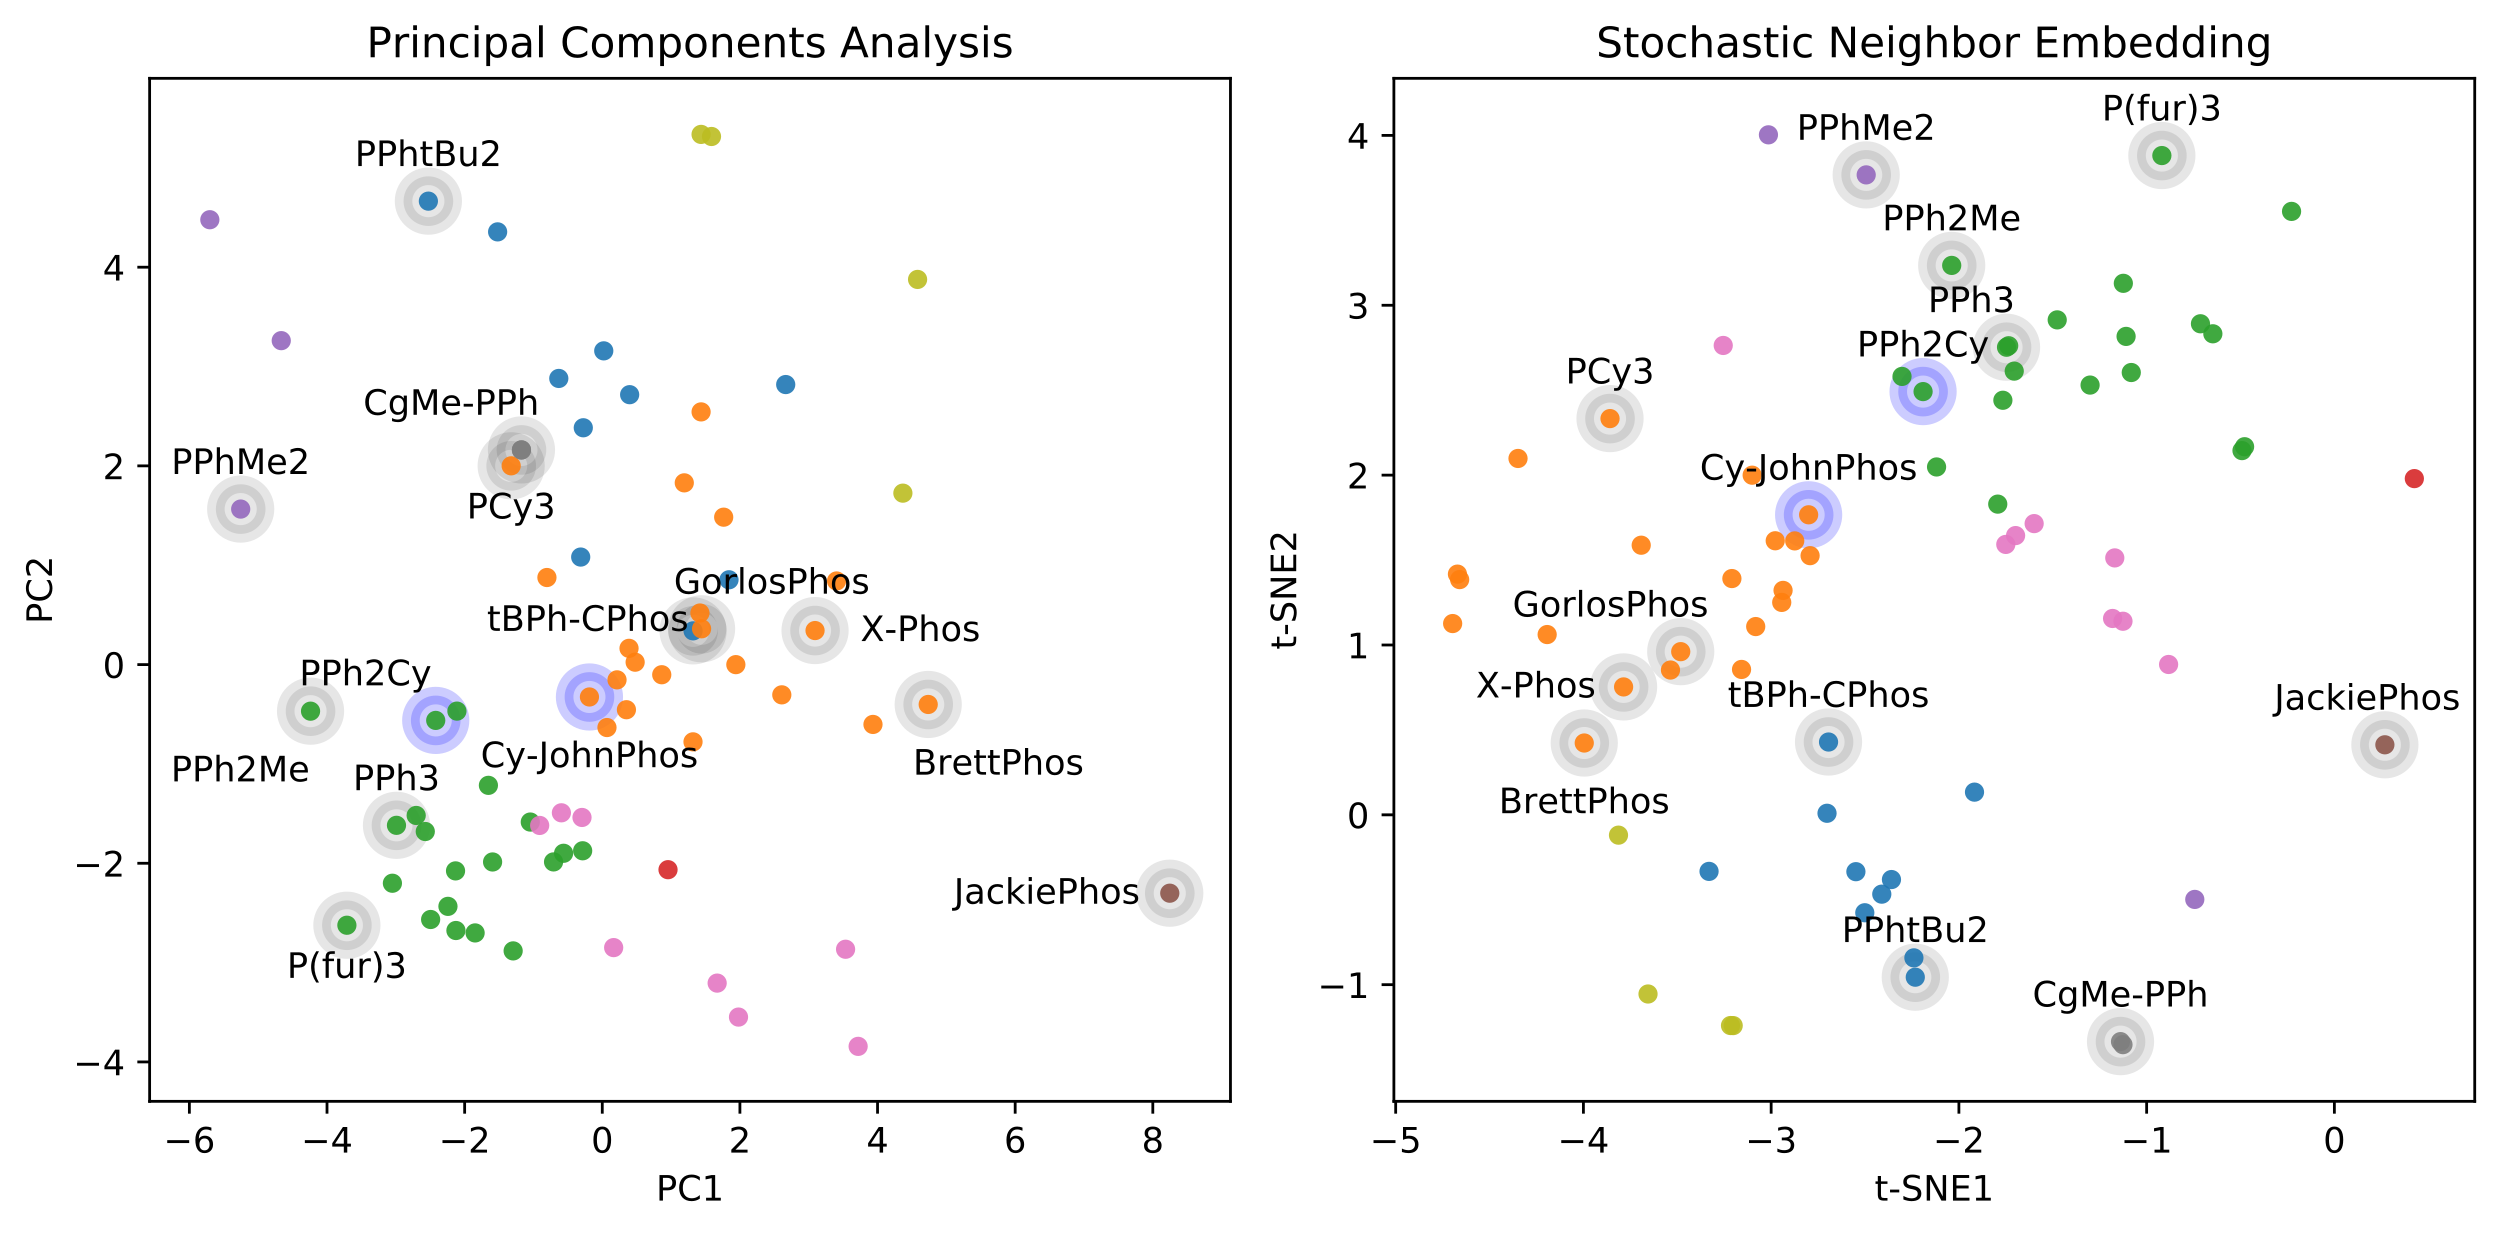 <?xml version="1.0" encoding="utf-8" standalone="no"?>
<!DOCTYPE svg PUBLIC "-//W3C//DTD SVG 1.1//EN"
  "http://www.w3.org/Graphics/SVG/1.1/DTD/svg11.dtd">
<!-- Created with matplotlib (https://matplotlib.org/) -->
<svg height="351.274pt" version="1.1" viewBox="0 0 712.116 351.274" width="712.116pt" xmlns="http://www.w3.org/2000/svg" xmlns:xlink="http://www.w3.org/1999/xlink">
 <defs>
  <style type="text/css">
*{stroke-linecap:butt;stroke-linejoin:round;}
  </style>
 </defs>
 <g id="figure_1">
  <g id="patch_1">
   <path d="M 0 351.274 
L 712.116 351.274 
L 712.116 0 
L 0 0 
z
" style="fill:#ffffff;"/>
  </g>
  <g id="axes_1">
   <g id="patch_2">
    <path d="M 42.62 313.718 
L 350.493 313.718 
L 350.493 22.318 
L 42.62 22.318 
z
" style="fill:#ffffff;"/>
   </g>
   <g id="PathCollection_1">
    <defs>
     <path d="M 0 7.071 
C 1.875 7.071 3.674 6.326 5 5 
C 6.326 3.674 7.071 1.875 7.071 0 
C 7.071 -1.875 6.326 -3.674 5 -5 
C 3.674 -6.326 1.875 -7.071 0 -7.071 
C -1.875 -7.071 -3.674 -6.326 -5 -5 
C -6.326 -3.674 -7.071 -1.875 -7.071 0 
C -7.071 1.875 -6.326 3.674 -5 5 
C -3.674 6.326 -1.875 7.071 0 7.071 
z
" id="mfd98ffc6be" style="stroke:#000000;stroke-opacity:0.1;stroke-width:5;"/>
    </defs>
    <g clip-path="url(#p1b091059d9)">
     <use style="fill-opacity:0.1;stroke:#000000;stroke-opacity:0.1;stroke-width:5;" x="264.397" xlink:href="#mfd98ffc6be" y="200.664"/>
     <use style="fill-opacity:0.1;stroke:#000000;stroke-opacity:0.1;stroke-width:5;" x="148.534" xlink:href="#mfd98ffc6be" y="128.163"/>
     <use style="fill-opacity:0.1;stroke:#000000;stroke-opacity:0.1;stroke-width:5;" x="199.84" xlink:href="#mfd98ffc6be" y="179.111"/>
     <use style="fill-opacity:0.1;stroke:#000000;stroke-opacity:0.1;stroke-width:5;" x="333.207" xlink:href="#mfd98ffc6be" y="254.424"/>
     <use style="fill-opacity:0.1;stroke:#000000;stroke-opacity:0.1;stroke-width:5;" x="145.607" xlink:href="#mfd98ffc6be" y="132.689"/>
     <use style="fill-opacity:0.1;stroke:#000000;stroke-opacity:0.1;stroke-width:5;" x="98.81" xlink:href="#mfd98ffc6be" y="263.55"/>
     <use style="fill-opacity:0.1;stroke:#000000;stroke-opacity:0.1;stroke-width:5;" x="88.458" xlink:href="#mfd98ffc6be" y="202.575"/>
     <use style="fill-opacity:0.1;stroke:#000000;stroke-opacity:0.1;stroke-width:5;" x="112.937" xlink:href="#mfd98ffc6be" y="235.089"/>
     <use style="fill-opacity:0.1;stroke:#000000;stroke-opacity:0.1;stroke-width:5;" x="68.56" xlink:href="#mfd98ffc6be" y="145.009"/>
     <use style="fill-opacity:0.1;stroke:#000000;stroke-opacity:0.1;stroke-width:5;" x="122.022" xlink:href="#mfd98ffc6be" y="57.296"/>
     <use style="fill-opacity:0.1;stroke:#000000;stroke-opacity:0.1;stroke-width:5;" x="197.421" xlink:href="#mfd98ffc6be" y="179.701"/>
     <use style="fill-opacity:0.1;stroke:#000000;stroke-opacity:0.1;stroke-width:5;" x="232.164" xlink:href="#mfd98ffc6be" y="179.612"/>
    </g>
   </g>
   <g id="PathCollection_2">
    <defs>
     <path d="M 0 7.071 
C 1.875 7.071 3.674 6.326 5 5 
C 6.326 3.674 7.071 1.875 7.071 0 
C 7.071 -1.875 6.326 -3.674 5 -5 
C 3.674 -6.326 1.875 -7.071 0 -7.071 
C -1.875 -7.071 -3.674 -6.326 -5 -5 
C -6.326 -3.674 -7.071 -1.875 -7.071 0 
C -7.071 1.875 -6.326 3.674 -5 5 
C -3.674 6.326 -1.875 7.071 0 7.071 
z
" id="m9ef21b345c" style="stroke:#0000ff;stroke-opacity:0.2;stroke-width:5;"/>
    </defs>
    <g clip-path="url(#p1b091059d9)">
     <use style="fill:#0000ff;fill-opacity:0.2;stroke:#0000ff;stroke-opacity:0.2;stroke-width:5;" x="167.902" xlink:href="#m9ef21b345c" y="198.531"/>
     <use style="fill:#0000ff;fill-opacity:0.2;stroke:#0000ff;stroke-opacity:0.2;stroke-width:5;" x="124.116" xlink:href="#m9ef21b345c" y="205.207"/>
    </g>
   </g>
   <g id="PathCollection_3">
    <defs>
     <path d="M 0 2.739 
C 0.726 2.739 1.423 2.45 1.936 1.936 
C 2.45 1.423 2.739 0.726 2.739 0 
C 2.739 -0.726 2.45 -1.423 1.936 -1.936 
C 1.423 -2.45 0.726 -2.739 0 -2.739 
C -0.726 -2.739 -1.423 -2.45 -1.936 -1.936 
C -2.45 -1.423 -2.739 -0.726 -2.739 0 
C -2.739 0.726 -2.45 1.423 -1.936 1.936 
C -1.423 2.45 -0.726 2.739 0 2.739 
z
" id="m3848cb89b8"/>
    </defs>
    <g clip-path="url(#p1b091059d9)">
     <use style="fill:#1f77b4;fill-opacity:0.9;" x="166.149" xlink:href="#m3848cb89b8" y="121.848"/>
     <use style="fill:#1f77b4;fill-opacity:0.9;" x="165.411" xlink:href="#m3848cb89b8" y="158.675"/>
     <use style="fill:#1f77b4;fill-opacity:0.9;" x="141.747" xlink:href="#m3848cb89b8" y="66.05"/>
     <use style="fill:#1f77b4;fill-opacity:0.9;" x="171.977" xlink:href="#m3848cb89b8" y="99.942"/>
     <use style="fill:#1f77b4;fill-opacity:0.9;" x="179.353" xlink:href="#m3848cb89b8" y="112.422"/>
     <use style="fill:#1f77b4;fill-opacity:0.9;" x="197.421" xlink:href="#m3848cb89b8" y="179.701"/>
     <use style="fill:#1f77b4;fill-opacity:0.9;" x="223.809" xlink:href="#m3848cb89b8" y="109.538"/>
     <use style="fill:#1f77b4;fill-opacity:0.9;" x="207.654" xlink:href="#m3848cb89b8" y="165.149"/>
     <use style="fill:#1f77b4;fill-opacity:0.9;" x="159.171" xlink:href="#m3848cb89b8" y="107.798"/>
     <use style="fill:#1f77b4;fill-opacity:0.9;" x="122.022" xlink:href="#m3848cb89b8" y="57.296"/>
    </g>
   </g>
   <g id="PathCollection_4">
    <defs>
     <path d="M 0 2.739 
C 0.726 2.739 1.423 2.45 1.936 1.936 
C 2.45 1.423 2.739 0.726 2.739 0 
C 2.739 -0.726 2.45 -1.423 1.936 -1.936 
C 1.423 -2.45 0.726 -2.739 0 -2.739 
C -0.726 -2.739 -1.423 -2.45 -1.936 -1.936 
C -2.45 -1.423 -2.739 -0.726 -2.739 0 
C -2.739 0.726 -2.45 1.423 -1.936 1.936 
C -1.423 2.45 -0.726 2.739 0 2.739 
z
" id="md621947f98"/>
    </defs>
    <g clip-path="url(#p1b091059d9)">
     <use style="fill:#ff7f0e;fill-opacity:0.9;" x="199.705" xlink:href="#md621947f98" y="117.327"/>
     <use style="fill:#ff7f0e;fill-opacity:0.9;" x="180.919" xlink:href="#md621947f98" y="188.621"/>
     <use style="fill:#ff7f0e;fill-opacity:0.9;" x="206.139" xlink:href="#md621947f98" y="147.316"/>
     <use style="fill:#ff7f0e;fill-opacity:0.9;" x="155.79" xlink:href="#md621947f98" y="164.502"/>
     <use style="fill:#ff7f0e;fill-opacity:0.9;" x="232.164" xlink:href="#md621947f98" y="179.612"/>
     <use style="fill:#ff7f0e;fill-opacity:0.9;" x="179.177" xlink:href="#md621947f98" y="184.676"/>
     <use style="fill:#ff7f0e;fill-opacity:0.9;" x="199.84" xlink:href="#md621947f98" y="179.111"/>
     <use style="fill:#ff7f0e;fill-opacity:0.9;" x="197.402" xlink:href="#md621947f98" y="211.314"/>
     <use style="fill:#ff7f0e;fill-opacity:0.9;" x="172.892" xlink:href="#md621947f98" y="207.236"/>
     <use style="fill:#ff7f0e;fill-opacity:0.9;" x="222.694" xlink:href="#md621947f98" y="197.924"/>
     <use style="fill:#ff7f0e;fill-opacity:0.9;" x="175.755" xlink:href="#md621947f98" y="193.655"/>
     <use style="fill:#ff7f0e;fill-opacity:0.9;" x="194.915" xlink:href="#md621947f98" y="137.538"/>
     <use style="fill:#ff7f0e;fill-opacity:0.9;" x="145.607" xlink:href="#md621947f98" y="132.689"/>
     <use style="fill:#ff7f0e;fill-opacity:0.9;" x="238.291" xlink:href="#md621947f98" y="165.489"/>
     <use style="fill:#ff7f0e;fill-opacity:0.9;" x="188.496" xlink:href="#md621947f98" y="192.196"/>
     <use style="fill:#ff7f0e;fill-opacity:0.9;" x="264.397" xlink:href="#md621947f98" y="200.664"/>
     <use style="fill:#ff7f0e;fill-opacity:0.9;" x="248.665" xlink:href="#md621947f98" y="206.353"/>
     <use style="fill:#ff7f0e;fill-opacity:0.9;" x="178.435" xlink:href="#md621947f98" y="202.16"/>
     <use style="fill:#ff7f0e;fill-opacity:0.9;" x="167.902" xlink:href="#md621947f98" y="198.531"/>
     <use style="fill:#ff7f0e;fill-opacity:0.9;" x="209.604" xlink:href="#md621947f98" y="189.318"/>
     <use style="fill:#ff7f0e;fill-opacity:0.9;" x="199.378" xlink:href="#md621947f98" y="174.613"/>
    </g>
   </g>
   <g id="PathCollection_5">
    <defs>
     <path d="M 0 2.739 
C 0.726 2.739 1.423 2.45 1.936 1.936 
C 2.45 1.423 2.739 0.726 2.739 0 
C 2.739 -0.726 2.45 -1.423 1.936 -1.936 
C 1.423 -2.45 0.726 -2.739 0 -2.739 
C -0.726 -2.739 -1.423 -2.45 -1.936 -1.936 
C -2.45 -1.423 -2.739 -0.726 -2.739 0 
C -2.739 0.726 -2.45 1.423 -1.936 1.936 
C -1.423 2.45 -0.726 2.739 0 2.739 
z
" id="m2178d0fb7c"/>
    </defs>
    <g clip-path="url(#p1b091059d9)">
     <use style="fill:#2ca02c;fill-opacity:0.9;" x="88.458" xlink:href="#m2178d0fb7c" y="202.575"/>
     <use style="fill:#2ca02c;fill-opacity:0.9;" x="129.872" xlink:href="#m2178d0fb7c" y="265.053"/>
     <use style="fill:#2ca02c;fill-opacity:0.9;" x="151.054" xlink:href="#m2178d0fb7c" y="234.157"/>
     <use style="fill:#2ca02c;fill-opacity:0.9;" x="160.534" xlink:href="#m2178d0fb7c" y="243.055"/>
     <use style="fill:#2ca02c;fill-opacity:0.9;" x="140.312" xlink:href="#m2178d0fb7c" y="245.53"/>
     <use style="fill:#2ca02c;fill-opacity:0.9;" x="98.81" xlink:href="#m2178d0fb7c" y="263.55"/>
     <use style="fill:#2ca02c;fill-opacity:0.9;" x="157.678" xlink:href="#m2178d0fb7c" y="245.515"/>
     <use style="fill:#2ca02c;fill-opacity:0.9;" x="122.665" xlink:href="#m2178d0fb7c" y="261.915"/>
     <use style="fill:#2ca02c;fill-opacity:0.9;" x="112.937" xlink:href="#m2178d0fb7c" y="235.089"/>
     <use style="fill:#2ca02c;fill-opacity:0.9;" x="135.336" xlink:href="#m2178d0fb7c" y="265.741"/>
     <use style="fill:#2ca02c;fill-opacity:0.9;" x="146.17" xlink:href="#m2178d0fb7c" y="270.86"/>
     <use style="fill:#2ca02c;fill-opacity:0.9;" x="118.547" xlink:href="#m2178d0fb7c" y="232.277"/>
     <use style="fill:#2ca02c;fill-opacity:0.9;" x="127.596" xlink:href="#m2178d0fb7c" y="258.175"/>
     <use style="fill:#2ca02c;fill-opacity:0.9;" x="130.154" xlink:href="#m2178d0fb7c" y="202.559"/>
     <use style="fill:#2ca02c;fill-opacity:0.9;" x="165.967" xlink:href="#m2178d0fb7c" y="242.341"/>
     <use style="fill:#2ca02c;fill-opacity:0.9;" x="124.116" xlink:href="#m2178d0fb7c" y="205.207"/>
     <use style="fill:#2ca02c;fill-opacity:0.9;" x="111.776" xlink:href="#m2178d0fb7c" y="251.588"/>
     <use style="fill:#2ca02c;fill-opacity:0.9;" x="129.759" xlink:href="#m2178d0fb7c" y="248.073"/>
     <use style="fill:#2ca02c;fill-opacity:0.9;" x="139.121" xlink:href="#m2178d0fb7c" y="223.704"/>
     <use style="fill:#2ca02c;fill-opacity:0.9;" x="121.139" xlink:href="#m2178d0fb7c" y="236.855"/>
    </g>
   </g>
   <g id="PathCollection_6">
    <defs>
     <path d="M 0 2.739 
C 0.726 2.739 1.423 2.45 1.936 1.936 
C 2.45 1.423 2.739 0.726 2.739 0 
C 2.739 -0.726 2.45 -1.423 1.936 -1.936 
C 1.423 -2.45 0.726 -2.739 0 -2.739 
C -0.726 -2.739 -1.423 -2.45 -1.936 -1.936 
C -2.45 -1.423 -2.739 -0.726 -2.739 0 
C -2.739 0.726 -2.45 1.423 -1.936 1.936 
C -1.423 2.45 -0.726 2.739 0 2.739 
z
" id="mdcffe05165"/>
    </defs>
    <g clip-path="url(#p1b091059d9)">
     <use style="fill:#d62728;fill-opacity:0.9;" x="190.283" xlink:href="#mdcffe05165" y="247.727"/>
    </g>
   </g>
   <g id="PathCollection_7">
    <defs>
     <path d="M 0 2.739 
C 0.726 2.739 1.423 2.45 1.936 1.936 
C 2.45 1.423 2.739 0.726 2.739 0 
C 2.739 -0.726 2.45 -1.423 1.936 -1.936 
C 1.423 -2.45 0.726 -2.739 0 -2.739 
C -0.726 -2.739 -1.423 -2.45 -1.936 -1.936 
C -2.45 -1.423 -2.739 -0.726 -2.739 0 
C -2.739 0.726 -2.45 1.423 -1.936 1.936 
C -1.423 2.45 -0.726 2.739 0 2.739 
z
" id="m00d9cbfd3b"/>
    </defs>
    <g clip-path="url(#p1b091059d9)">
     <use style="fill:#9467bd;fill-opacity:0.9;" x="80.113" xlink:href="#m00d9cbfd3b" y="97.031"/>
     <use style="fill:#9467bd;fill-opacity:0.9;" x="68.56" xlink:href="#m00d9cbfd3b" y="145.009"/>
     <use style="fill:#9467bd;fill-opacity:0.9;" x="59.771" xlink:href="#m00d9cbfd3b" y="62.586"/>
    </g>
   </g>
   <g id="PathCollection_8">
    <defs>
     <path d="M 0 2.739 
C 0.726 2.739 1.423 2.45 1.936 1.936 
C 2.45 1.423 2.739 0.726 2.739 0 
C 2.739 -0.726 2.45 -1.423 1.936 -1.936 
C 1.423 -2.45 0.726 -2.739 0 -2.739 
C -0.726 -2.739 -1.423 -2.45 -1.936 -1.936 
C -2.45 -1.423 -2.739 -0.726 -2.739 0 
C -2.739 0.726 -2.45 1.423 -1.936 1.936 
C -1.423 2.45 -0.726 2.739 0 2.739 
z
" id="m949b4f342b"/>
    </defs>
    <g clip-path="url(#p1b091059d9)">
     <use style="fill:#8c564b;fill-opacity:0.9;" x="333.207" xlink:href="#m949b4f342b" y="254.424"/>
    </g>
   </g>
   <g id="PathCollection_9">
    <defs>
     <path d="M 0 2.739 
C 0.726 2.739 1.423 2.45 1.936 1.936 
C 2.45 1.423 2.739 0.726 2.739 0 
C 2.739 -0.726 2.45 -1.423 1.936 -1.936 
C 1.423 -2.45 0.726 -2.739 0 -2.739 
C -0.726 -2.739 -1.423 -2.45 -1.936 -1.936 
C -2.45 -1.423 -2.739 -0.726 -2.739 0 
C -2.739 0.726 -2.45 1.423 -1.936 1.936 
C -1.423 2.45 -0.726 2.739 0 2.739 
z
" id="m662bcfa765"/>
    </defs>
    <g clip-path="url(#p1b091059d9)">
     <use style="fill:#e377c2;fill-opacity:0.9;" x="159.914" xlink:href="#m662bcfa765" y="231.524"/>
     <use style="fill:#e377c2;fill-opacity:0.9;" x="165.781" xlink:href="#m662bcfa765" y="232.85"/>
     <use style="fill:#e377c2;fill-opacity:0.9;" x="153.725" xlink:href="#m662bcfa765" y="235.122"/>
     <use style="fill:#e377c2;fill-opacity:0.9;" x="204.28" xlink:href="#m662bcfa765" y="280.033"/>
     <use style="fill:#e377c2;fill-opacity:0.9;" x="174.801" xlink:href="#m662bcfa765" y="269.922"/>
     <use style="fill:#e377c2;fill-opacity:0.9;" x="210.359" xlink:href="#m662bcfa765" y="289.71"/>
     <use style="fill:#e377c2;fill-opacity:0.9;" x="240.86" xlink:href="#m662bcfa765" y="270.39"/>
     <use style="fill:#e377c2;fill-opacity:0.9;" x="244.439" xlink:href="#m662bcfa765" y="298.054"/>
    </g>
   </g>
   <g id="PathCollection_10">
    <defs>
     <path d="M 0 2.739 
C 0.726 2.739 1.423 2.45 1.936 1.936 
C 2.45 1.423 2.739 0.726 2.739 0 
C 2.739 -0.726 2.45 -1.423 1.936 -1.936 
C 1.423 -2.45 0.726 -2.739 0 -2.739 
C -0.726 -2.739 -1.423 -2.45 -1.936 -1.936 
C -2.45 -1.423 -2.739 -0.726 -2.739 0 
C -2.739 0.726 -2.45 1.423 -1.936 1.936 
C -1.423 2.45 -0.726 2.739 0 2.739 
z
" id="mb102e6d758"/>
    </defs>
    <g clip-path="url(#p1b091059d9)">
     <use style="fill:#7f7f7f;fill-opacity:0.9;" x="148.534" xlink:href="#mb102e6d758" y="128.163"/>
     <use style="fill:#7f7f7f;fill-opacity:0.9;" x="148.534" xlink:href="#mb102e6d758" y="128.163"/>
    </g>
   </g>
   <g id="PathCollection_11">
    <defs>
     <path d="M 0 2.739 
C 0.726 2.739 1.423 2.45 1.936 1.936 
C 2.45 1.423 2.739 0.726 2.739 0 
C 2.739 -0.726 2.45 -1.423 1.936 -1.936 
C 1.423 -2.45 0.726 -2.739 0 -2.739 
C -0.726 -2.739 -1.423 -2.45 -1.936 -1.936 
C -2.45 -1.423 -2.739 -0.726 -2.739 0 
C -2.739 0.726 -2.45 1.423 -1.936 1.936 
C -1.423 2.45 -0.726 2.739 0 2.739 
z
" id="m5f1b538cb3"/>
    </defs>
    <g clip-path="url(#p1b091059d9)">
     <use style="fill:#bcbd22;fill-opacity:0.9;" x="261.369" xlink:href="#m5f1b538cb3" y="79.594"/>
     <use style="fill:#bcbd22;fill-opacity:0.9;" x="257.183" xlink:href="#m5f1b538cb3" y="140.473"/>
     <use style="fill:#bcbd22;fill-opacity:0.9;" x="199.702" xlink:href="#m5f1b538cb3" y="38.284"/>
     <use style="fill:#bcbd22;fill-opacity:0.9;" x="202.666" xlink:href="#m5f1b538cb3" y="38.877"/>
    </g>
   </g>
   <g id="matplotlib.axis_1">
    <g id="xtick_1">
     <g id="line2d_1">
      <defs>
       <path d="M 0 0 
L 0 3.5 
" id="m4c5652b28a" style="stroke:#000000;stroke-width:0.8;"/>
      </defs>
      <g>
       <use style="stroke:#000000;stroke-width:0.8;" x="53.944" xlink:href="#m4c5652b28a" y="313.718"/>
      </g>
     </g>
     <g id="text_1">
      <!-- −6 -->
      <defs>
       <path d="M 10.594 35.5 
L 73.188 35.5 
L 73.188 27.203 
L 10.594 27.203 
z
" id="DejaVuSans-8722"/>
       <path d="M 33.016 40.375 
Q 26.375 40.375 22.484 35.828 
Q 18.609 31.297 18.609 23.391 
Q 18.609 15.531 22.484 10.953 
Q 26.375 6.391 33.016 6.391 
Q 39.656 6.391 43.531 10.953 
Q 47.406 15.531 47.406 23.391 
Q 47.406 31.297 43.531 35.828 
Q 39.656 40.375 33.016 40.375 
z
M 52.594 71.297 
L 52.594 62.312 
Q 48.875 64.062 45.094 64.984 
Q 41.312 65.922 37.594 65.922 
Q 27.828 65.922 22.672 59.328 
Q 17.531 52.734 16.797 39.406 
Q 19.672 43.656 24.016 45.922 
Q 28.375 48.188 33.594 48.188 
Q 44.578 48.188 50.953 41.516 
Q 57.328 34.859 57.328 23.391 
Q 57.328 12.156 50.688 5.359 
Q 44.047 -1.422 33.016 -1.422 
Q 20.359 -1.422 13.672 8.266 
Q 6.984 17.969 6.984 36.375 
Q 6.984 53.656 15.188 63.938 
Q 23.391 74.219 37.203 74.219 
Q 40.922 74.219 44.703 73.484 
Q 48.484 72.75 52.594 71.297 
z
" id="DejaVuSans-54"/>
      </defs>
      <g transform="translate(46.573 328.317)scale(0.1 -0.1)">
       <use xlink:href="#DejaVuSans-8722"/>
       <use x="83.789" xlink:href="#DejaVuSans-54"/>
      </g>
     </g>
    </g>
    <g id="xtick_2">
     <g id="line2d_2">
      <g>
       <use style="stroke:#000000;stroke-width:0.8;" x="93.148" xlink:href="#m4c5652b28a" y="313.718"/>
      </g>
     </g>
     <g id="text_2">
      <!-- −4 -->
      <defs>
       <path d="M 37.797 64.312 
L 12.891 25.391 
L 37.797 25.391 
z
M 35.203 72.906 
L 47.609 72.906 
L 47.609 25.391 
L 58.016 25.391 
L 58.016 17.188 
L 47.609 17.188 
L 47.609 0 
L 37.797 0 
L 37.797 17.188 
L 4.891 17.188 
L 4.891 26.703 
z
" id="DejaVuSans-52"/>
      </defs>
      <g transform="translate(85.777 328.317)scale(0.1 -0.1)">
       <use xlink:href="#DejaVuSans-8722"/>
       <use x="83.789" xlink:href="#DejaVuSans-52"/>
      </g>
     </g>
    </g>
    <g id="xtick_3">
     <g id="line2d_3">
      <g>
       <use style="stroke:#000000;stroke-width:0.8;" x="132.352" xlink:href="#m4c5652b28a" y="313.718"/>
      </g>
     </g>
     <g id="text_3">
      <!-- −2 -->
      <defs>
       <path d="M 19.188 8.297 
L 53.609 8.297 
L 53.609 0 
L 7.328 0 
L 7.328 8.297 
Q 12.938 14.109 22.625 23.891 
Q 32.328 33.688 34.812 36.531 
Q 39.547 41.844 41.422 45.531 
Q 43.312 49.219 43.312 52.781 
Q 43.312 58.594 39.234 62.25 
Q 35.156 65.922 28.609 65.922 
Q 23.969 65.922 18.812 64.312 
Q 13.672 62.703 7.812 59.422 
L 7.812 69.391 
Q 13.766 71.781 18.938 73 
Q 24.125 74.219 28.422 74.219 
Q 39.75 74.219 46.484 68.547 
Q 53.219 62.891 53.219 53.422 
Q 53.219 48.922 51.531 44.891 
Q 49.859 40.875 45.406 35.406 
Q 44.188 33.984 37.641 27.219 
Q 31.109 20.453 19.188 8.297 
z
" id="DejaVuSans-50"/>
      </defs>
      <g transform="translate(124.981 328.317)scale(0.1 -0.1)">
       <use xlink:href="#DejaVuSans-8722"/>
       <use x="83.789" xlink:href="#DejaVuSans-50"/>
      </g>
     </g>
    </g>
    <g id="xtick_4">
     <g id="line2d_4">
      <g>
       <use style="stroke:#000000;stroke-width:0.8;" x="171.557" xlink:href="#m4c5652b28a" y="313.718"/>
      </g>
     </g>
     <g id="text_4">
      <!-- 0 -->
      <defs>
       <path d="M 31.781 66.406 
Q 24.172 66.406 20.328 58.906 
Q 16.5 51.422 16.5 36.375 
Q 16.5 21.391 20.328 13.891 
Q 24.172 6.391 31.781 6.391 
Q 39.453 6.391 43.281 13.891 
Q 47.125 21.391 47.125 36.375 
Q 47.125 51.422 43.281 58.906 
Q 39.453 66.406 31.781 66.406 
z
M 31.781 74.219 
Q 44.047 74.219 50.516 64.516 
Q 56.984 54.828 56.984 36.375 
Q 56.984 17.969 50.516 8.266 
Q 44.047 -1.422 31.781 -1.422 
Q 19.531 -1.422 13.062 8.266 
Q 6.594 17.969 6.594 36.375 
Q 6.594 54.828 13.062 64.516 
Q 19.531 74.219 31.781 74.219 
z
" id="DejaVuSans-48"/>
      </defs>
      <g transform="translate(168.375 328.317)scale(0.1 -0.1)">
       <use xlink:href="#DejaVuSans-48"/>
      </g>
     </g>
    </g>
    <g id="xtick_5">
     <g id="line2d_5">
      <g>
       <use style="stroke:#000000;stroke-width:0.8;" x="210.761" xlink:href="#m4c5652b28a" y="313.718"/>
      </g>
     </g>
     <g id="text_5">
      <!-- 2 -->
      <g transform="translate(207.579 328.317)scale(0.1 -0.1)">
       <use xlink:href="#DejaVuSans-50"/>
      </g>
     </g>
    </g>
    <g id="xtick_6">
     <g id="line2d_6">
      <g>
       <use style="stroke:#000000;stroke-width:0.8;" x="249.965" xlink:href="#m4c5652b28a" y="313.718"/>
      </g>
     </g>
     <g id="text_6">
      <!-- 4 -->
      <g transform="translate(246.784 328.317)scale(0.1 -0.1)">
       <use xlink:href="#DejaVuSans-52"/>
      </g>
     </g>
    </g>
    <g id="xtick_7">
     <g id="line2d_7">
      <g>
       <use style="stroke:#000000;stroke-width:0.8;" x="289.169" xlink:href="#m4c5652b28a" y="313.718"/>
      </g>
     </g>
     <g id="text_7">
      <!-- 6 -->
      <g transform="translate(285.988 328.317)scale(0.1 -0.1)">
       <use xlink:href="#DejaVuSans-54"/>
      </g>
     </g>
    </g>
    <g id="xtick_8">
     <g id="line2d_8">
      <g>
       <use style="stroke:#000000;stroke-width:0.8;" x="328.373" xlink:href="#m4c5652b28a" y="313.718"/>
      </g>
     </g>
     <g id="text_8">
      <!-- 8 -->
      <defs>
       <path d="M 31.781 34.625 
Q 24.75 34.625 20.719 30.859 
Q 16.703 27.094 16.703 20.516 
Q 16.703 13.922 20.719 10.156 
Q 24.75 6.391 31.781 6.391 
Q 38.812 6.391 42.859 10.172 
Q 46.922 13.969 46.922 20.516 
Q 46.922 27.094 42.891 30.859 
Q 38.875 34.625 31.781 34.625 
z
M 21.922 38.812 
Q 15.578 40.375 12.031 44.719 
Q 8.5 49.078 8.5 55.328 
Q 8.5 64.062 14.719 69.141 
Q 20.953 74.219 31.781 74.219 
Q 42.672 74.219 48.875 69.141 
Q 55.078 64.062 55.078 55.328 
Q 55.078 49.078 51.531 44.719 
Q 48 40.375 41.703 38.812 
Q 48.828 37.156 52.797 32.312 
Q 56.781 27.484 56.781 20.516 
Q 56.781 9.906 50.312 4.234 
Q 43.844 -1.422 31.781 -1.422 
Q 19.734 -1.422 13.25 4.234 
Q 6.781 9.906 6.781 20.516 
Q 6.781 27.484 10.781 32.312 
Q 14.797 37.156 21.922 38.812 
z
M 18.312 54.391 
Q 18.312 48.734 21.844 45.562 
Q 25.391 42.391 31.781 42.391 
Q 38.141 42.391 41.719 45.562 
Q 45.312 48.734 45.312 54.391 
Q 45.312 60.062 41.719 63.234 
Q 38.141 66.406 31.781 66.406 
Q 25.391 66.406 21.844 63.234 
Q 18.312 60.062 18.312 54.391 
z
" id="DejaVuSans-56"/>
      </defs>
      <g transform="translate(325.192 328.317)scale(0.1 -0.1)">
       <use xlink:href="#DejaVuSans-56"/>
      </g>
     </g>
    </g>
    <g id="text_9">
     <!-- PC1 -->
     <defs>
      <path d="M 19.672 64.797 
L 19.672 37.406 
L 32.078 37.406 
Q 38.969 37.406 42.719 40.969 
Q 46.484 44.531 46.484 51.125 
Q 46.484 57.672 42.719 61.234 
Q 38.969 64.797 32.078 64.797 
z
M 9.812 72.906 
L 32.078 72.906 
Q 44.344 72.906 50.609 67.359 
Q 56.891 61.812 56.891 51.125 
Q 56.891 40.328 50.609 34.812 
Q 44.344 29.297 32.078 29.297 
L 19.672 29.297 
L 19.672 0 
L 9.812 0 
z
" id="DejaVuSans-80"/>
      <path d="M 64.406 67.281 
L 64.406 56.891 
Q 59.422 61.531 53.781 63.812 
Q 48.141 66.109 41.797 66.109 
Q 29.297 66.109 22.656 58.469 
Q 16.016 50.828 16.016 36.375 
Q 16.016 21.969 22.656 14.328 
Q 29.297 6.688 41.797 6.688 
Q 48.141 6.688 53.781 8.984 
Q 59.422 11.281 64.406 15.922 
L 64.406 5.609 
Q 59.234 2.094 53.438 0.328 
Q 47.656 -1.422 41.219 -1.422 
Q 24.656 -1.422 15.125 8.703 
Q 5.609 18.844 5.609 36.375 
Q 5.609 53.953 15.125 64.078 
Q 24.656 74.219 41.219 74.219 
Q 47.75 74.219 53.531 72.484 
Q 59.328 70.75 64.406 67.281 
z
" id="DejaVuSans-67"/>
      <path d="M 12.406 8.297 
L 28.516 8.297 
L 28.516 63.922 
L 10.984 60.406 
L 10.984 69.391 
L 28.422 72.906 
L 38.281 72.906 
L 38.281 8.297 
L 54.391 8.297 
L 54.391 0 
L 12.406 0 
z
" id="DejaVuSans-49"/>
     </defs>
     <g transform="translate(186.869 341.995)scale(0.1 -0.1)">
      <use xlink:href="#DejaVuSans-80"/>
      <use x="60.303" xlink:href="#DejaVuSans-67"/>
      <use x="130.127" xlink:href="#DejaVuSans-49"/>
     </g>
    </g>
   </g>
   <g id="matplotlib.axis_2">
    <g id="ytick_1">
     <g id="line2d_9">
      <defs>
       <path d="M 0 0 
L -3.5 0 
" id="ma5ccc86e5d" style="stroke:#000000;stroke-width:0.8;"/>
      </defs>
      <g>
       <use style="stroke:#000000;stroke-width:0.8;" x="42.62" xlink:href="#ma5ccc86e5d" y="302.489"/>
      </g>
     </g>
     <g id="text_10">
      <!-- −4 -->
      <g transform="translate(20.878 306.288)scale(0.1 -0.1)">
       <use xlink:href="#DejaVuSans-8722"/>
       <use x="83.789" xlink:href="#DejaVuSans-52"/>
      </g>
     </g>
    </g>
    <g id="ytick_2">
     <g id="line2d_10">
      <g>
       <use style="stroke:#000000;stroke-width:0.8;" x="42.62" xlink:href="#ma5ccc86e5d" y="245.895"/>
      </g>
     </g>
     <g id="text_11">
      <!-- −2 -->
      <g transform="translate(20.878 249.694)scale(0.1 -0.1)">
       <use xlink:href="#DejaVuSans-8722"/>
       <use x="83.789" xlink:href="#DejaVuSans-50"/>
      </g>
     </g>
    </g>
    <g id="ytick_3">
     <g id="line2d_11">
      <g>
       <use style="stroke:#000000;stroke-width:0.8;" x="42.62" xlink:href="#ma5ccc86e5d" y="189.3"/>
      </g>
     </g>
     <g id="text_12">
      <!-- 0 -->
      <g transform="translate(29.258 193.1)scale(0.1 -0.1)">
       <use xlink:href="#DejaVuSans-48"/>
      </g>
     </g>
    </g>
    <g id="ytick_4">
     <g id="line2d_12">
      <g>
       <use style="stroke:#000000;stroke-width:0.8;" x="42.62" xlink:href="#ma5ccc86e5d" y="132.706"/>
      </g>
     </g>
     <g id="text_13">
      <!-- 2 -->
      <g transform="translate(29.258 136.505)scale(0.1 -0.1)">
       <use xlink:href="#DejaVuSans-50"/>
      </g>
     </g>
    </g>
    <g id="ytick_5">
     <g id="line2d_13">
      <g>
       <use style="stroke:#000000;stroke-width:0.8;" x="42.62" xlink:href="#ma5ccc86e5d" y="76.111"/>
      </g>
     </g>
     <g id="text_14">
      <!-- 4 -->
      <g transform="translate(29.258 79.911)scale(0.1 -0.1)">
       <use xlink:href="#DejaVuSans-52"/>
      </g>
     </g>
    </g>
    <g id="text_15">
     <!-- PC2 -->
     <g transform="translate(14.798 177.706)rotate(-90)scale(0.1 -0.1)">
      <use xlink:href="#DejaVuSans-80"/>
      <use x="60.303" xlink:href="#DejaVuSans-67"/>
      <use x="130.127" xlink:href="#DejaVuSans-50"/>
     </g>
    </g>
   </g>
   <g id="patch_3">
    <path d="M 42.62 313.718 
L 42.62 22.318 
" style="fill:none;stroke:#000000;stroke-linecap:square;stroke-linejoin:miter;stroke-width:0.8;"/>
   </g>
   <g id="patch_4">
    <path d="M 350.493 313.718 
L 350.493 22.318 
" style="fill:none;stroke:#000000;stroke-linecap:square;stroke-linejoin:miter;stroke-width:0.8;"/>
   </g>
   <g id="patch_5">
    <path d="M 42.62 313.718 
L 350.493 313.718 
" style="fill:none;stroke:#000000;stroke-linecap:square;stroke-linejoin:miter;stroke-width:0.8;"/>
   </g>
   <g id="patch_6">
    <path d="M 42.62 22.318 
L 350.493 22.318 
" style="fill:none;stroke:#000000;stroke-linecap:square;stroke-linejoin:miter;stroke-width:0.8;"/>
   </g>
   <g id="text_16">
    <!-- BrettPhos -->
    <defs>
     <path d="M 19.672 34.812 
L 19.672 8.109 
L 35.5 8.109 
Q 43.453 8.109 47.281 11.406 
Q 51.125 14.703 51.125 21.484 
Q 51.125 28.328 47.281 31.562 
Q 43.453 34.812 35.5 34.812 
z
M 19.672 64.797 
L 19.672 42.828 
L 34.281 42.828 
Q 41.5 42.828 45.031 45.531 
Q 48.578 48.25 48.578 53.812 
Q 48.578 59.328 45.031 62.062 
Q 41.5 64.797 34.281 64.797 
z
M 9.812 72.906 
L 35.016 72.906 
Q 46.297 72.906 52.391 68.219 
Q 58.5 63.531 58.5 54.891 
Q 58.5 48.188 55.375 44.234 
Q 52.25 40.281 46.188 39.312 
Q 53.469 37.75 57.5 32.781 
Q 61.531 27.828 61.531 20.406 
Q 61.531 10.641 54.891 5.312 
Q 48.25 0 35.984 0 
L 9.812 0 
z
" id="DejaVuSans-66"/>
     <path d="M 41.109 46.297 
Q 39.594 47.172 37.812 47.578 
Q 36.031 48 33.891 48 
Q 26.266 48 22.188 43.047 
Q 18.109 38.094 18.109 28.812 
L 18.109 0 
L 9.078 0 
L 9.078 54.688 
L 18.109 54.688 
L 18.109 46.188 
Q 20.953 51.172 25.484 53.578 
Q 30.031 56 36.531 56 
Q 37.453 56 38.578 55.875 
Q 39.703 55.766 41.062 55.516 
z
" id="DejaVuSans-114"/>
     <path d="M 56.203 29.594 
L 56.203 25.203 
L 14.891 25.203 
Q 15.484 15.922 20.484 11.062 
Q 25.484 6.203 34.422 6.203 
Q 39.594 6.203 44.453 7.469 
Q 49.312 8.734 54.109 11.281 
L 54.109 2.781 
Q 49.266 0.734 44.188 -0.344 
Q 39.109 -1.422 33.891 -1.422 
Q 20.797 -1.422 13.156 6.188 
Q 5.516 13.812 5.516 26.812 
Q 5.516 40.234 12.766 48.109 
Q 20.016 56 32.328 56 
Q 43.359 56 49.781 48.891 
Q 56.203 41.797 56.203 29.594 
z
M 47.219 32.234 
Q 47.125 39.594 43.094 43.984 
Q 39.062 48.391 32.422 48.391 
Q 24.906 48.391 20.391 44.141 
Q 15.875 39.891 15.188 32.172 
z
" id="DejaVuSans-101"/>
     <path d="M 18.312 70.219 
L 18.312 54.688 
L 36.812 54.688 
L 36.812 47.703 
L 18.312 47.703 
L 18.312 18.016 
Q 18.312 11.328 20.141 9.422 
Q 21.969 7.516 27.594 7.516 
L 36.812 7.516 
L 36.812 0 
L 27.594 0 
Q 17.188 0 13.234 3.875 
Q 9.281 7.766 9.281 18.016 
L 9.281 47.703 
L 2.688 47.703 
L 2.688 54.688 
L 9.281 54.688 
L 9.281 70.219 
z
" id="DejaVuSans-116"/>
     <path d="M 54.891 33.016 
L 54.891 0 
L 45.906 0 
L 45.906 32.719 
Q 45.906 40.484 42.875 44.328 
Q 39.844 48.188 33.797 48.188 
Q 26.516 48.188 22.312 43.547 
Q 18.109 38.922 18.109 30.906 
L 18.109 0 
L 9.078 0 
L 9.078 75.984 
L 18.109 75.984 
L 18.109 46.188 
Q 21.344 51.125 25.703 53.562 
Q 30.078 56 35.797 56 
Q 45.219 56 50.047 50.172 
Q 54.891 44.344 54.891 33.016 
z
" id="DejaVuSans-104"/>
     <path d="M 30.609 48.391 
Q 23.391 48.391 19.188 42.75 
Q 14.984 37.109 14.984 27.297 
Q 14.984 17.484 19.156 11.844 
Q 23.344 6.203 30.609 6.203 
Q 37.797 6.203 41.984 11.859 
Q 46.188 17.531 46.188 27.297 
Q 46.188 37.016 41.984 42.703 
Q 37.797 48.391 30.609 48.391 
z
M 30.609 56 
Q 42.328 56 49.016 48.375 
Q 55.719 40.766 55.719 27.297 
Q 55.719 13.875 49.016 6.219 
Q 42.328 -1.422 30.609 -1.422 
Q 18.844 -1.422 12.172 6.219 
Q 5.516 13.875 5.516 27.297 
Q 5.516 40.766 12.172 48.375 
Q 18.844 56 30.609 56 
z
" id="DejaVuSans-111"/>
     <path d="M 44.281 53.078 
L 44.281 44.578 
Q 40.484 46.531 36.375 47.5 
Q 32.281 48.484 27.875 48.484 
Q 21.188 48.484 17.844 46.438 
Q 14.5 44.391 14.5 40.281 
Q 14.5 37.156 16.891 35.375 
Q 19.281 33.594 26.516 31.984 
L 29.594 31.297 
Q 39.156 29.25 43.188 25.516 
Q 47.219 21.781 47.219 15.094 
Q 47.219 7.469 41.188 3.016 
Q 35.156 -1.422 24.609 -1.422 
Q 20.219 -1.422 15.453 -0.562 
Q 10.688 0.297 5.422 2 
L 5.422 11.281 
Q 10.406 8.688 15.234 7.391 
Q 20.062 6.109 24.812 6.109 
Q 31.156 6.109 34.562 8.281 
Q 37.984 10.453 37.984 14.406 
Q 37.984 18.062 35.516 20.016 
Q 33.062 21.969 24.703 23.781 
L 21.578 24.516 
Q 13.234 26.266 9.516 29.906 
Q 5.812 33.547 5.812 39.891 
Q 5.812 47.609 11.281 51.797 
Q 16.75 56 26.812 56 
Q 31.781 56 36.172 55.266 
Q 40.578 54.547 44.281 53.078 
z
" id="DejaVuSans-115"/>
    </defs>
    <g transform="translate(260.068 220.664)scale(0.1 -0.1)">
     <use xlink:href="#DejaVuSans-66"/>
     <use x="68.604" xlink:href="#DejaVuSans-114"/>
     <use x="109.686" xlink:href="#DejaVuSans-101"/>
     <use x="171.209" xlink:href="#DejaVuSans-116"/>
     <use x="210.418" xlink:href="#DejaVuSans-116"/>
     <use x="249.627" xlink:href="#DejaVuSans-80"/>
     <use x="309.93" xlink:href="#DejaVuSans-104"/>
     <use x="373.309" xlink:href="#DejaVuSans-111"/>
     <use x="434.49" xlink:href="#DejaVuSans-115"/>
    </g>
   </g>
   <g id="text_17">
    <!-- CgMe-PPh -->
    <defs>
     <path d="M 45.406 27.984 
Q 45.406 37.75 41.375 43.109 
Q 37.359 48.484 30.078 48.484 
Q 22.859 48.484 18.828 43.109 
Q 14.797 37.75 14.797 27.984 
Q 14.797 18.266 18.828 12.891 
Q 22.859 7.516 30.078 7.516 
Q 37.359 7.516 41.375 12.891 
Q 45.406 18.266 45.406 27.984 
z
M 54.391 6.781 
Q 54.391 -7.172 48.188 -13.984 
Q 42 -20.797 29.203 -20.797 
Q 24.469 -20.797 20.266 -20.094 
Q 16.062 -19.391 12.109 -17.922 
L 12.109 -9.188 
Q 16.062 -11.328 19.922 -12.344 
Q 23.781 -13.375 27.781 -13.375 
Q 36.625 -13.375 41.016 -8.766 
Q 45.406 -4.156 45.406 5.172 
L 45.406 9.625 
Q 42.625 4.781 38.281 2.391 
Q 33.938 0 27.875 0 
Q 17.828 0 11.672 7.656 
Q 5.516 15.328 5.516 27.984 
Q 5.516 40.672 11.672 48.328 
Q 17.828 56 27.875 56 
Q 33.938 56 38.281 53.609 
Q 42.625 51.219 45.406 46.391 
L 45.406 54.688 
L 54.391 54.688 
z
" id="DejaVuSans-103"/>
     <path d="M 9.812 72.906 
L 24.516 72.906 
L 43.109 23.297 
L 61.812 72.906 
L 76.516 72.906 
L 76.516 0 
L 66.891 0 
L 66.891 64.016 
L 48.094 14.016 
L 38.188 14.016 
L 19.391 64.016 
L 19.391 0 
L 9.812 0 
z
" id="DejaVuSans-77"/>
     <path d="M 4.891 31.391 
L 31.203 31.391 
L 31.203 23.391 
L 4.891 23.391 
z
" id="DejaVuSans-45"/>
    </defs>
    <g transform="translate(103.475 118.163)scale(0.1 -0.1)">
     <use xlink:href="#DejaVuSans-67"/>
     <use x="69.824" xlink:href="#DejaVuSans-103"/>
     <use x="133.301" xlink:href="#DejaVuSans-77"/>
     <use x="219.58" xlink:href="#DejaVuSans-101"/>
     <use x="281.104" xlink:href="#DejaVuSans-45"/>
     <use x="317.188" xlink:href="#DejaVuSans-80"/>
     <use x="377.49" xlink:href="#DejaVuSans-80"/>
     <use x="437.793" xlink:href="#DejaVuSans-104"/>
    </g>
   </g>
   <g id="text_18">
    <!-- GorlosPhos -->
    <defs>
     <path d="M 59.516 10.406 
L 59.516 29.984 
L 43.406 29.984 
L 43.406 38.094 
L 69.281 38.094 
L 69.281 6.781 
Q 63.578 2.734 56.688 0.656 
Q 49.812 -1.422 42 -1.422 
Q 24.906 -1.422 15.25 8.562 
Q 5.609 18.562 5.609 36.375 
Q 5.609 54.25 15.25 64.234 
Q 24.906 74.219 42 74.219 
Q 49.125 74.219 55.547 72.453 
Q 61.969 70.703 67.391 67.281 
L 67.391 56.781 
Q 61.922 61.422 55.766 63.766 
Q 49.609 66.109 42.828 66.109 
Q 29.438 66.109 22.719 58.641 
Q 16.016 51.172 16.016 36.375 
Q 16.016 21.625 22.719 14.156 
Q 29.438 6.688 42.828 6.688 
Q 48.047 6.688 52.141 7.594 
Q 56.25 8.5 59.516 10.406 
z
" id="DejaVuSans-71"/>
     <path d="M 9.422 75.984 
L 18.406 75.984 
L 18.406 0 
L 9.422 0 
z
" id="DejaVuSans-108"/>
    </defs>
    <g transform="translate(191.95 169.111)scale(0.1 -0.1)">
     <use xlink:href="#DejaVuSans-71"/>
     <use x="77.49" xlink:href="#DejaVuSans-111"/>
     <use x="138.672" xlink:href="#DejaVuSans-114"/>
     <use x="179.785" xlink:href="#DejaVuSans-108"/>
     <use x="207.568" xlink:href="#DejaVuSans-111"/>
     <use x="268.75" xlink:href="#DejaVuSans-115"/>
     <use x="320.85" xlink:href="#DejaVuSans-80"/>
     <use x="381.152" xlink:href="#DejaVuSans-104"/>
     <use x="444.531" xlink:href="#DejaVuSans-111"/>
     <use x="505.713" xlink:href="#DejaVuSans-115"/>
    </g>
   </g>
   <g id="text_19">
    <!-- JackiePhos -->
    <defs>
     <path d="M 9.812 72.906 
L 19.672 72.906 
L 19.672 5.078 
Q 19.672 -8.109 14.672 -14.062 
Q 9.672 -20.016 -1.422 -20.016 
L -5.172 -20.016 
L -5.172 -11.719 
L -2.094 -11.719 
Q 4.438 -11.719 7.125 -8.047 
Q 9.812 -4.391 9.812 5.078 
z
" id="DejaVuSans-74"/>
     <path d="M 34.281 27.484 
Q 23.391 27.484 19.188 25 
Q 14.984 22.516 14.984 16.5 
Q 14.984 11.719 18.141 8.906 
Q 21.297 6.109 26.703 6.109 
Q 34.188 6.109 38.703 11.406 
Q 43.219 16.703 43.219 25.484 
L 43.219 27.484 
z
M 52.203 31.203 
L 52.203 0 
L 43.219 0 
L 43.219 8.297 
Q 40.141 3.328 35.547 0.953 
Q 30.953 -1.422 24.312 -1.422 
Q 15.922 -1.422 10.953 3.297 
Q 6 8.016 6 15.922 
Q 6 25.141 12.172 29.828 
Q 18.359 34.516 30.609 34.516 
L 43.219 34.516 
L 43.219 35.406 
Q 43.219 41.609 39.141 45 
Q 35.062 48.391 27.688 48.391 
Q 23 48.391 18.547 47.266 
Q 14.109 46.141 10.016 43.891 
L 10.016 52.203 
Q 14.938 54.109 19.578 55.047 
Q 24.219 56 28.609 56 
Q 40.484 56 46.344 49.844 
Q 52.203 43.703 52.203 31.203 
z
" id="DejaVuSans-97"/>
     <path d="M 48.781 52.594 
L 48.781 44.188 
Q 44.969 46.297 41.141 47.344 
Q 37.312 48.391 33.406 48.391 
Q 24.656 48.391 19.812 42.844 
Q 14.984 37.312 14.984 27.297 
Q 14.984 17.281 19.812 11.734 
Q 24.656 6.203 33.406 6.203 
Q 37.312 6.203 41.141 7.25 
Q 44.969 8.297 48.781 10.406 
L 48.781 2.094 
Q 45.016 0.344 40.984 -0.531 
Q 36.969 -1.422 32.422 -1.422 
Q 20.062 -1.422 12.781 6.344 
Q 5.516 14.109 5.516 27.297 
Q 5.516 40.672 12.859 48.328 
Q 20.219 56 33.016 56 
Q 37.156 56 41.109 55.141 
Q 45.062 54.297 48.781 52.594 
z
" id="DejaVuSans-99"/>
     <path d="M 9.078 75.984 
L 18.109 75.984 
L 18.109 31.109 
L 44.922 54.688 
L 56.391 54.688 
L 27.391 29.109 
L 57.625 0 
L 45.906 0 
L 18.109 26.703 
L 18.109 0 
L 9.078 0 
z
" id="DejaVuSans-107"/>
     <path d="M 9.422 54.688 
L 18.406 54.688 
L 18.406 0 
L 9.422 0 
z
M 9.422 75.984 
L 18.406 75.984 
L 18.406 64.594 
L 9.422 64.594 
z
" id="DejaVuSans-105"/>
    </defs>
    <g transform="translate(271.71 257.424)scale(0.1 -0.1)">
     <use xlink:href="#DejaVuSans-74"/>
     <use x="29.492" xlink:href="#DejaVuSans-97"/>
     <use x="90.771" xlink:href="#DejaVuSans-99"/>
     <use x="145.752" xlink:href="#DejaVuSans-107"/>
     <use x="203.662" xlink:href="#DejaVuSans-105"/>
     <use x="231.445" xlink:href="#DejaVuSans-101"/>
     <use x="292.969" xlink:href="#DejaVuSans-80"/>
     <use x="353.271" xlink:href="#DejaVuSans-104"/>
     <use x="416.65" xlink:href="#DejaVuSans-111"/>
     <use x="477.832" xlink:href="#DejaVuSans-115"/>
    </g>
   </g>
   <g id="text_20">
    <!-- PCy3 -->
    <defs>
     <path d="M 32.172 -5.078 
Q 28.375 -14.844 24.75 -17.812 
Q 21.141 -20.797 15.094 -20.797 
L 7.906 -20.797 
L 7.906 -13.281 
L 13.188 -13.281 
Q 16.891 -13.281 18.938 -11.516 
Q 21 -9.766 23.484 -3.219 
L 25.094 0.875 
L 2.984 54.688 
L 12.5 54.688 
L 29.594 11.922 
L 46.688 54.688 
L 56.203 54.688 
z
" id="DejaVuSans-121"/>
     <path d="M 40.578 39.312 
Q 47.656 37.797 51.625 33 
Q 55.609 28.219 55.609 21.188 
Q 55.609 10.406 48.188 4.484 
Q 40.766 -1.422 27.094 -1.422 
Q 22.516 -1.422 17.656 -0.516 
Q 12.797 0.391 7.625 2.203 
L 7.625 11.719 
Q 11.719 9.328 16.594 8.109 
Q 21.484 6.891 26.812 6.891 
Q 36.078 6.891 40.938 10.547 
Q 45.797 14.203 45.797 21.188 
Q 45.797 27.641 41.281 31.266 
Q 36.766 34.906 28.719 34.906 
L 20.219 34.906 
L 20.219 43.016 
L 29.109 43.016 
Q 36.375 43.016 40.234 45.922 
Q 44.094 48.828 44.094 54.297 
Q 44.094 59.906 40.109 62.906 
Q 36.141 65.922 28.719 65.922 
Q 24.656 65.922 20.016 65.031 
Q 15.375 64.156 9.812 62.312 
L 9.812 71.094 
Q 15.438 72.656 20.344 73.438 
Q 25.25 74.219 29.594 74.219 
Q 40.828 74.219 47.359 69.109 
Q 53.906 64.016 53.906 55.328 
Q 53.906 49.266 50.438 45.094 
Q 46.969 40.922 40.578 39.312 
z
" id="DejaVuSans-51"/>
    </defs>
    <g transform="translate(132.96 147.689)scale(0.1 -0.1)">
     <use xlink:href="#DejaVuSans-80"/>
     <use x="60.303" xlink:href="#DejaVuSans-67"/>
     <use x="130.127" xlink:href="#DejaVuSans-121"/>
     <use x="189.307" xlink:href="#DejaVuSans-51"/>
    </g>
   </g>
   <g id="text_21">
    <!-- P(fur)3 -->
    <defs>
     <path d="M 31 75.875 
Q 24.469 64.656 21.281 53.656 
Q 18.109 42.672 18.109 31.391 
Q 18.109 20.125 21.312 9.062 
Q 24.516 -2 31 -13.188 
L 23.188 -13.188 
Q 15.875 -1.703 12.234 9.375 
Q 8.594 20.453 8.594 31.391 
Q 8.594 42.281 12.203 53.312 
Q 15.828 64.359 23.188 75.875 
z
" id="DejaVuSans-40"/>
     <path d="M 37.109 75.984 
L 37.109 68.5 
L 28.516 68.5 
Q 23.688 68.5 21.797 66.547 
Q 19.922 64.594 19.922 59.516 
L 19.922 54.688 
L 34.719 54.688 
L 34.719 47.703 
L 19.922 47.703 
L 19.922 0 
L 10.891 0 
L 10.891 47.703 
L 2.297 47.703 
L 2.297 54.688 
L 10.891 54.688 
L 10.891 58.5 
Q 10.891 67.625 15.141 71.797 
Q 19.391 75.984 28.609 75.984 
z
" id="DejaVuSans-102"/>
     <path d="M 8.5 21.578 
L 8.5 54.688 
L 17.484 54.688 
L 17.484 21.922 
Q 17.484 14.156 20.5 10.266 
Q 23.531 6.391 29.594 6.391 
Q 36.859 6.391 41.078 11.031 
Q 45.312 15.672 45.312 23.688 
L 45.312 54.688 
L 54.297 54.688 
L 54.297 0 
L 45.312 0 
L 45.312 8.406 
Q 42.047 3.422 37.719 1 
Q 33.406 -1.422 27.688 -1.422 
Q 18.266 -1.422 13.375 4.438 
Q 8.5 10.297 8.5 21.578 
z
M 31.109 56 
z
" id="DejaVuSans-117"/>
     <path d="M 8.016 75.875 
L 15.828 75.875 
Q 23.141 64.359 26.781 53.312 
Q 30.422 42.281 30.422 31.391 
Q 30.422 20.453 26.781 9.375 
Q 23.141 -1.703 15.828 -13.188 
L 8.016 -13.188 
Q 14.5 -2 17.703 9.062 
Q 20.906 20.125 20.906 31.391 
Q 20.906 42.672 17.703 53.656 
Q 14.5 64.656 8.016 75.875 
z
" id="DejaVuSans-41"/>
    </defs>
    <g transform="translate(81.728 278.55)scale(0.1 -0.1)">
     <use xlink:href="#DejaVuSans-80"/>
     <use x="60.303" xlink:href="#DejaVuSans-40"/>
     <use x="99.316" xlink:href="#DejaVuSans-102"/>
     <use x="134.521" xlink:href="#DejaVuSans-117"/>
     <use x="197.9" xlink:href="#DejaVuSans-114"/>
     <use x="239.014" xlink:href="#DejaVuSans-41"/>
     <use x="278.027" xlink:href="#DejaVuSans-51"/>
    </g>
   </g>
   <g id="text_22">
    <!-- PPh2Me -->
    <g transform="translate(48.688 222.575)scale(0.1 -0.1)">
     <use xlink:href="#DejaVuSans-80"/>
     <use x="60.303" xlink:href="#DejaVuSans-80"/>
     <use x="120.605" xlink:href="#DejaVuSans-104"/>
     <use x="183.984" xlink:href="#DejaVuSans-50"/>
     <use x="247.607" xlink:href="#DejaVuSans-77"/>
     <use x="333.887" xlink:href="#DejaVuSans-101"/>
    </g>
   </g>
   <g id="text_23">
    <!-- PPh3 -->
    <g transform="translate(100.557 225.089)scale(0.1 -0.1)">
     <use xlink:href="#DejaVuSans-80"/>
     <use x="60.303" xlink:href="#DejaVuSans-80"/>
     <use x="120.605" xlink:href="#DejaVuSans-104"/>
     <use x="183.984" xlink:href="#DejaVuSans-51"/>
    </g>
   </g>
   <g id="text_24">
    <!-- PPhMe2 -->
    <g transform="translate(48.789 135.009)scale(0.1 -0.1)">
     <use xlink:href="#DejaVuSans-80"/>
     <use x="60.303" xlink:href="#DejaVuSans-80"/>
     <use x="120.605" xlink:href="#DejaVuSans-104"/>
     <use x="183.984" xlink:href="#DejaVuSans-77"/>
     <use x="270.264" xlink:href="#DejaVuSans-101"/>
     <use x="331.787" xlink:href="#DejaVuSans-50"/>
    </g>
   </g>
   <g id="text_25">
    <!-- PPhtBu2 -->
    <g transform="translate(101.083 47.296)scale(0.1 -0.1)">
     <use xlink:href="#DejaVuSans-80"/>
     <use x="60.303" xlink:href="#DejaVuSans-80"/>
     <use x="120.605" xlink:href="#DejaVuSans-104"/>
     <use x="183.984" xlink:href="#DejaVuSans-116"/>
     <use x="223.193" xlink:href="#DejaVuSans-66"/>
     <use x="291.797" xlink:href="#DejaVuSans-117"/>
     <use x="355.176" xlink:href="#DejaVuSans-50"/>
    </g>
   </g>
   <g id="text_26">
    <!-- tBPh-CPhos -->
    <g transform="translate(138.704 179.701)scale(0.1 -0.1)">
     <use xlink:href="#DejaVuSans-116"/>
     <use x="39.209" xlink:href="#DejaVuSans-66"/>
     <use x="107.812" xlink:href="#DejaVuSans-80"/>
     <use x="168.115" xlink:href="#DejaVuSans-104"/>
     <use x="231.494" xlink:href="#DejaVuSans-45"/>
     <use x="267.578" xlink:href="#DejaVuSans-67"/>
     <use x="337.402" xlink:href="#DejaVuSans-80"/>
     <use x="397.705" xlink:href="#DejaVuSans-104"/>
     <use x="461.084" xlink:href="#DejaVuSans-111"/>
     <use x="522.266" xlink:href="#DejaVuSans-115"/>
    </g>
   </g>
   <g id="text_27">
    <!-- X-Phos -->
    <defs>
     <path d="M 6.297 72.906 
L 16.891 72.906 
L 35.016 45.797 
L 53.219 72.906 
L 63.812 72.906 
L 40.375 37.891 
L 65.375 0 
L 54.781 0 
L 34.281 31 
L 13.625 0 
L 2.984 0 
L 29 38.922 
z
" id="DejaVuSans-88"/>
    </defs>
    <g transform="translate(245.091 182.612)scale(0.1 -0.1)">
     <use xlink:href="#DejaVuSans-88"/>
     <use x="68.428" xlink:href="#DejaVuSans-45"/>
     <use x="104.512" xlink:href="#DejaVuSans-80"/>
     <use x="164.814" xlink:href="#DejaVuSans-104"/>
     <use x="228.193" xlink:href="#DejaVuSans-111"/>
     <use x="289.375" xlink:href="#DejaVuSans-115"/>
    </g>
   </g>
   <g id="text_28">
    <!-- Cy-JohnPhos -->
    <defs>
     <path d="M 54.891 33.016 
L 54.891 0 
L 45.906 0 
L 45.906 32.719 
Q 45.906 40.484 42.875 44.328 
Q 39.844 48.188 33.797 48.188 
Q 26.516 48.188 22.312 43.547 
Q 18.109 38.922 18.109 30.906 
L 18.109 0 
L 9.078 0 
L 9.078 54.688 
L 18.109 54.688 
L 18.109 46.188 
Q 21.344 51.125 25.703 53.562 
Q 30.078 56 35.797 56 
Q 45.219 56 50.047 50.172 
Q 54.891 44.344 54.891 33.016 
z
" id="DejaVuSans-110"/>
    </defs>
    <g transform="translate(136.925 218.531)scale(0.1 -0.1)">
     <use xlink:href="#DejaVuSans-67"/>
     <use x="69.824" xlink:href="#DejaVuSans-121"/>
     <use x="128.988" xlink:href="#DejaVuSans-45"/>
     <use x="165.15" xlink:href="#DejaVuSans-74"/>
     <use x="194.643" xlink:href="#DejaVuSans-111"/>
     <use x="255.824" xlink:href="#DejaVuSans-104"/>
     <use x="319.203" xlink:href="#DejaVuSans-110"/>
     <use x="382.582" xlink:href="#DejaVuSans-80"/>
     <use x="442.885" xlink:href="#DejaVuSans-104"/>
     <use x="506.264" xlink:href="#DejaVuSans-111"/>
     <use x="567.445" xlink:href="#DejaVuSans-115"/>
    </g>
   </g>
   <g id="text_29">
    <!-- PPh2Cy -->
    <g transform="translate(85.285 195.207)scale(0.1 -0.1)">
     <use xlink:href="#DejaVuSans-80"/>
     <use x="60.303" xlink:href="#DejaVuSans-80"/>
     <use x="120.605" xlink:href="#DejaVuSans-104"/>
     <use x="183.984" xlink:href="#DejaVuSans-50"/>
     <use x="247.607" xlink:href="#DejaVuSans-67"/>
     <use x="317.432" xlink:href="#DejaVuSans-121"/>
    </g>
   </g>
   <g id="text_30">
    <!-- Principal Components Analysis -->
    <defs>
     <path d="M 18.109 8.203 
L 18.109 -20.797 
L 9.078 -20.797 
L 9.078 54.688 
L 18.109 54.688 
L 18.109 46.391 
Q 20.953 51.266 25.266 53.625 
Q 29.594 56 35.594 56 
Q 45.562 56 51.781 48.094 
Q 58.016 40.188 58.016 27.297 
Q 58.016 14.406 51.781 6.484 
Q 45.562 -1.422 35.594 -1.422 
Q 29.594 -1.422 25.266 0.953 
Q 20.953 3.328 18.109 8.203 
z
M 48.688 27.297 
Q 48.688 37.203 44.609 42.844 
Q 40.531 48.484 33.406 48.484 
Q 26.266 48.484 22.188 42.844 
Q 18.109 37.203 18.109 27.297 
Q 18.109 17.391 22.188 11.75 
Q 26.266 6.109 33.406 6.109 
Q 40.531 6.109 44.609 11.75 
Q 48.688 17.391 48.688 27.297 
z
" id="DejaVuSans-112"/>
     <path id="DejaVuSans-32"/>
     <path d="M 52 44.188 
Q 55.375 50.25 60.062 53.125 
Q 64.75 56 71.094 56 
Q 79.641 56 84.281 50.016 
Q 88.922 44.047 88.922 33.016 
L 88.922 0 
L 79.891 0 
L 79.891 32.719 
Q 79.891 40.578 77.094 44.375 
Q 74.312 48.188 68.609 48.188 
Q 61.625 48.188 57.562 43.547 
Q 53.516 38.922 53.516 30.906 
L 53.516 0 
L 44.484 0 
L 44.484 32.719 
Q 44.484 40.625 41.703 44.406 
Q 38.922 48.188 33.109 48.188 
Q 26.219 48.188 22.156 43.531 
Q 18.109 38.875 18.109 30.906 
L 18.109 0 
L 9.078 0 
L 9.078 54.688 
L 18.109 54.688 
L 18.109 46.188 
Q 21.188 51.219 25.484 53.609 
Q 29.781 56 35.688 56 
Q 41.656 56 45.828 52.969 
Q 50 49.953 52 44.188 
z
" id="DejaVuSans-109"/>
     <path d="M 34.188 63.188 
L 20.797 26.906 
L 47.609 26.906 
z
M 28.609 72.906 
L 39.797 72.906 
L 67.578 0 
L 57.328 0 
L 50.688 18.703 
L 17.828 18.703 
L 11.188 0 
L 0.781 0 
z
" id="DejaVuSans-65"/>
    </defs>
    <g transform="translate(104.391 16.318)scale(0.12 -0.12)">
     <use xlink:href="#DejaVuSans-80"/>
     <use x="60.287" xlink:href="#DejaVuSans-114"/>
     <use x="101.4" xlink:href="#DejaVuSans-105"/>
     <use x="129.184" xlink:href="#DejaVuSans-110"/>
     <use x="192.562" xlink:href="#DejaVuSans-99"/>
     <use x="247.543" xlink:href="#DejaVuSans-105"/>
     <use x="275.326" xlink:href="#DejaVuSans-112"/>
     <use x="338.803" xlink:href="#DejaVuSans-97"/>
     <use x="400.082" xlink:href="#DejaVuSans-108"/>
     <use x="427.865" xlink:href="#DejaVuSans-32"/>
     <use x="459.652" xlink:href="#DejaVuSans-67"/>
     <use x="529.477" xlink:href="#DejaVuSans-111"/>
     <use x="590.658" xlink:href="#DejaVuSans-109"/>
     <use x="688.07" xlink:href="#DejaVuSans-112"/>
     <use x="751.547" xlink:href="#DejaVuSans-111"/>
     <use x="812.729" xlink:href="#DejaVuSans-110"/>
     <use x="876.107" xlink:href="#DejaVuSans-101"/>
     <use x="937.631" xlink:href="#DejaVuSans-110"/>
     <use x="1001.01" xlink:href="#DejaVuSans-116"/>
     <use x="1040.219" xlink:href="#DejaVuSans-115"/>
     <use x="1092.318" xlink:href="#DejaVuSans-32"/>
     <use x="1124.105" xlink:href="#DejaVuSans-65"/>
     <use x="1192.514" xlink:href="#DejaVuSans-110"/>
     <use x="1255.893" xlink:href="#DejaVuSans-97"/>
     <use x="1317.172" xlink:href="#DejaVuSans-108"/>
     <use x="1344.955" xlink:href="#DejaVuSans-121"/>
     <use x="1404.135" xlink:href="#DejaVuSans-115"/>
     <use x="1456.234" xlink:href="#DejaVuSans-105"/>
     <use x="1484.018" xlink:href="#DejaVuSans-115"/>
    </g>
   </g>
  </g>
  <g id="axes_2">
   <g id="patch_7">
    <path d="M 397.043 313.718 
L 704.916 313.718 
L 704.916 22.318 
L 397.043 22.318 
z
" style="fill:#ffffff;"/>
   </g>
   <g id="PathCollection_12">
    <g clip-path="url(#pdc7a2a0ce2)">
     <use style="fill-opacity:0.1;stroke:#000000;stroke-opacity:0.1;stroke-width:5;" x="451.268" xlink:href="#mfd98ffc6be" y="211.644"/>
     <use style="fill-opacity:0.1;stroke:#000000;stroke-opacity:0.1;stroke-width:5;" x="604.024" xlink:href="#mfd98ffc6be" y="296.704"/>
     <use style="fill-opacity:0.1;stroke:#000000;stroke-opacity:0.1;stroke-width:5;" x="478.751" xlink:href="#mfd98ffc6be" y="185.622"/>
     <use style="fill-opacity:0.1;stroke:#000000;stroke-opacity:0.1;stroke-width:5;" x="679.325" xlink:href="#mfd98ffc6be" y="212.152"/>
     <use style="fill-opacity:0.1;stroke:#000000;stroke-opacity:0.1;stroke-width:5;" x="458.609" xlink:href="#mfd98ffc6be" y="119.235"/>
     <use style="fill-opacity:0.1;stroke:#000000;stroke-opacity:0.1;stroke-width:5;" x="615.8" xlink:href="#mfd98ffc6be" y="44.31"/>
     <use style="fill-opacity:0.1;stroke:#000000;stroke-opacity:0.1;stroke-width:5;" x="555.938" xlink:href="#mfd98ffc6be" y="75.601"/>
     <use style="fill-opacity:0.1;stroke:#000000;stroke-opacity:0.1;stroke-width:5;" x="571.556" xlink:href="#mfd98ffc6be" y="98.909"/>
     <use style="fill-opacity:0.1;stroke:#000000;stroke-opacity:0.1;stroke-width:5;" x="531.58" xlink:href="#mfd98ffc6be" y="49.816"/>
     <use style="fill-opacity:0.1;stroke:#000000;stroke-opacity:0.1;stroke-width:5;" x="545.562" xlink:href="#mfd98ffc6be" y="278.349"/>
     <use style="fill-opacity:0.1;stroke:#000000;stroke-opacity:0.1;stroke-width:5;" x="520.852" xlink:href="#mfd98ffc6be" y="211.362"/>
     <use style="fill-opacity:0.1;stroke:#000000;stroke-opacity:0.1;stroke-width:5;" x="462.475" xlink:href="#mfd98ffc6be" y="195.669"/>
    </g>
   </g>
   <g id="PathCollection_13">
    <g clip-path="url(#pdc7a2a0ce2)">
     <use style="fill:#0000ff;fill-opacity:0.2;stroke:#0000ff;stroke-opacity:0.2;stroke-width:5;" x="515.184" xlink:href="#m9ef21b345c" y="146.638"/>
     <use style="fill:#0000ff;fill-opacity:0.2;stroke:#0000ff;stroke-opacity:0.2;stroke-width:5;" x="547.782" xlink:href="#m9ef21b345c" y="111.545"/>
    </g>
   </g>
   <g id="PathCollection_14">
    <g clip-path="url(#pdc7a2a0ce2)">
     <use style="fill:#1f77b4;fill-opacity:0.9;" x="538.774" xlink:href="#m3848cb89b8" y="250.537"/>
     <use style="fill:#1f77b4;fill-opacity:0.9;" x="562.431" xlink:href="#m3848cb89b8" y="225.638"/>
     <use style="fill:#1f77b4;fill-opacity:0.9;" x="545.168" xlink:href="#m3848cb89b8" y="272.843"/>
     <use style="fill:#1f77b4;fill-opacity:0.9;" x="531.181" xlink:href="#m3848cb89b8" y="259.995"/>
     <use style="fill:#1f77b4;fill-opacity:0.9;" x="528.646" xlink:href="#m3848cb89b8" y="248.294"/>
     <use style="fill:#1f77b4;fill-opacity:0.9;" x="520.852" xlink:href="#m3848cb89b8" y="211.362"/>
     <use style="fill:#1f77b4;fill-opacity:0.9;" x="486.816" xlink:href="#m3848cb89b8" y="248.212"/>
     <use style="fill:#1f77b4;fill-opacity:0.9;" x="520.422" xlink:href="#m3848cb89b8" y="231.658"/>
     <use style="fill:#1f77b4;fill-opacity:0.9;" x="536.018" xlink:href="#m3848cb89b8" y="254.696"/>
     <use style="fill:#1f77b4;fill-opacity:0.9;" x="545.562" xlink:href="#m3848cb89b8" y="278.349"/>
    </g>
   </g>
   <g id="PathCollection_15">
    <g clip-path="url(#pdc7a2a0ce2)">
     <use style="fill:#ff7f0e;fill-opacity:0.9;" x="415.146" xlink:href="#md621947f98" y="163.537"/>
     <use style="fill:#ff7f0e;fill-opacity:0.9;" x="505.667" xlink:href="#md621947f98" y="154.037"/>
     <use style="fill:#ff7f0e;fill-opacity:0.9;" x="415.777" xlink:href="#md621947f98" y="165.095"/>
     <use style="fill:#ff7f0e;fill-opacity:0.9;" x="515.599" xlink:href="#md621947f98" y="158.277"/>
     <use style="fill:#ff7f0e;fill-opacity:0.9;" x="462.475" xlink:href="#md621947f98" y="195.669"/>
     <use style="fill:#ff7f0e;fill-opacity:0.9;" x="493.323" xlink:href="#md621947f98" y="164.799"/>
     <use style="fill:#ff7f0e;fill-opacity:0.9;" x="478.751" xlink:href="#md621947f98" y="185.622"/>
     <use style="fill:#ff7f0e;fill-opacity:0.9;" x="500.109" xlink:href="#md621947f98" y="178.473"/>
     <use style="fill:#ff7f0e;fill-opacity:0.9;" x="499.099" xlink:href="#md621947f98" y="135.357"/>
     <use style="fill:#ff7f0e;fill-opacity:0.9;" x="475.831" xlink:href="#md621947f98" y="190.857"/>
     <use style="fill:#ff7f0e;fill-opacity:0.9;" x="511.217" xlink:href="#md621947f98" y="154.071"/>
     <use style="fill:#ff7f0e;fill-opacity:0.9;" x="432.402" xlink:href="#md621947f98" y="130.591"/>
     <use style="fill:#ff7f0e;fill-opacity:0.9;" x="458.609" xlink:href="#md621947f98" y="119.235"/>
     <use style="fill:#ff7f0e;fill-opacity:0.9;" x="413.781" xlink:href="#md621947f98" y="177.618"/>
     <use style="fill:#ff7f0e;fill-opacity:0.9;" x="507.519" xlink:href="#md621947f98" y="171.594"/>
     <use style="fill:#ff7f0e;fill-opacity:0.9;" x="451.268" xlink:href="#md621947f98" y="211.644"/>
     <use style="fill:#ff7f0e;fill-opacity:0.9;" x="440.703" xlink:href="#md621947f98" y="180.749"/>
     <use style="fill:#ff7f0e;fill-opacity:0.9;" x="507.899" xlink:href="#md621947f98" y="168.173"/>
     <use style="fill:#ff7f0e;fill-opacity:0.9;" x="515.184" xlink:href="#md621947f98" y="146.638"/>
     <use style="fill:#ff7f0e;fill-opacity:0.9;" x="496.073" xlink:href="#md621947f98" y="190.687"/>
     <use style="fill:#ff7f0e;fill-opacity:0.9;" x="467.494" xlink:href="#md621947f98" y="155.302"/>
    </g>
   </g>
   <g id="PathCollection_16">
    <g clip-path="url(#pdc7a2a0ce2)">
     <use style="fill:#2ca02c;fill-opacity:0.9;" x="555.938" xlink:href="#m2178d0fb7c" y="75.601"/>
     <use style="fill:#2ca02c;fill-opacity:0.9;" x="626.795" xlink:href="#m2178d0fb7c" y="92.225"/>
     <use style="fill:#2ca02c;fill-opacity:0.9;" x="638.627" xlink:href="#m2178d0fb7c" y="128.351"/>
     <use style="fill:#2ca02c;fill-opacity:0.9;" x="551.624" xlink:href="#m2178d0fb7c" y="133.014"/>
     <use style="fill:#2ca02c;fill-opacity:0.9;" x="607.086" xlink:href="#m2178d0fb7c" y="106.109"/>
     <use style="fill:#2ca02c;fill-opacity:0.9;" x="615.8" xlink:href="#m2178d0fb7c" y="44.31"/>
     <use style="fill:#2ca02c;fill-opacity:0.9;" x="639.362" xlink:href="#m2178d0fb7c" y="127.246"/>
     <use style="fill:#2ca02c;fill-opacity:0.9;" x="605.609" xlink:href="#m2178d0fb7c" y="95.824"/>
     <use style="fill:#2ca02c;fill-opacity:0.9;" x="571.556" xlink:href="#m2178d0fb7c" y="98.909"/>
     <use style="fill:#2ca02c;fill-opacity:0.9;" x="652.743" xlink:href="#m2178d0fb7c" y="60.217"/>
     <use style="fill:#2ca02c;fill-opacity:0.9;" x="604.825" xlink:href="#m2178d0fb7c" y="80.703"/>
     <use style="fill:#2ca02c;fill-opacity:0.9;" x="572.165" xlink:href="#m2178d0fb7c" y="98.484"/>
     <use style="fill:#2ca02c;fill-opacity:0.9;" x="630.323" xlink:href="#m2178d0fb7c" y="95.078"/>
     <use style="fill:#2ca02c;fill-opacity:0.9;" x="541.783" xlink:href="#m2178d0fb7c" y="107.223"/>
     <use style="fill:#2ca02c;fill-opacity:0.9;" x="569.052" xlink:href="#m2178d0fb7c" y="143.598"/>
     <use style="fill:#2ca02c;fill-opacity:0.9;" x="547.782" xlink:href="#m2178d0fb7c" y="111.545"/>
     <use style="fill:#2ca02c;fill-opacity:0.9;" x="585.989" xlink:href="#m2178d0fb7c" y="91.116"/>
     <use style="fill:#2ca02c;fill-opacity:0.9;" x="595.354" xlink:href="#m2178d0fb7c" y="109.686"/>
     <use style="fill:#2ca02c;fill-opacity:0.9;" x="570.512" xlink:href="#m2178d0fb7c" y="114.015"/>
     <use style="fill:#2ca02c;fill-opacity:0.9;" x="573.746" xlink:href="#m2178d0fb7c" y="105.71"/>
    </g>
   </g>
   <g id="PathCollection_17">
    <g clip-path="url(#pdc7a2a0ce2)">
     <use style="fill:#d62728;fill-opacity:0.9;" x="687.717" xlink:href="#mdcffe05165" y="136.33"/>
    </g>
   </g>
   <g id="PathCollection_18">
    <g clip-path="url(#pdc7a2a0ce2)">
     <use style="fill:#9467bd;fill-opacity:0.9;" x="625.178" xlink:href="#m00d9cbfd3b" y="256.196"/>
     <use style="fill:#9467bd;fill-opacity:0.9;" x="531.58" xlink:href="#m00d9cbfd3b" y="49.816"/>
     <use style="fill:#9467bd;fill-opacity:0.9;" x="503.735" xlink:href="#m00d9cbfd3b" y="38.406"/>
    </g>
   </g>
   <g id="PathCollection_19">
    <g clip-path="url(#pdc7a2a0ce2)">
     <use style="fill:#8c564b;fill-opacity:0.9;" x="679.325" xlink:href="#m949b4f342b" y="212.152"/>
    </g>
   </g>
   <g id="PathCollection_20">
    <g clip-path="url(#pdc7a2a0ce2)">
     <use style="fill:#e377c2;fill-opacity:0.9;" x="574.133" xlink:href="#m662bcfa765" y="152.557"/>
     <use style="fill:#e377c2;fill-opacity:0.9;" x="571.346" xlink:href="#m662bcfa765" y="155.076"/>
     <use style="fill:#e377c2;fill-opacity:0.9;" x="579.42" xlink:href="#m662bcfa765" y="149.147"/>
     <use style="fill:#e377c2;fill-opacity:0.9;" x="601.762" xlink:href="#m662bcfa765" y="176.17"/>
     <use style="fill:#e377c2;fill-opacity:0.9;" x="602.389" xlink:href="#m662bcfa765" y="158.918"/>
     <use style="fill:#e377c2;fill-opacity:0.9;" x="604.723" xlink:href="#m662bcfa765" y="176.959"/>
     <use style="fill:#e377c2;fill-opacity:0.9;" x="490.859" xlink:href="#m662bcfa765" y="98.403"/>
     <use style="fill:#e377c2;fill-opacity:0.9;" x="617.719" xlink:href="#m662bcfa765" y="189.274"/>
    </g>
   </g>
   <g id="PathCollection_21">
    <g clip-path="url(#pdc7a2a0ce2)">
     <use style="fill:#7f7f7f;fill-opacity:0.9;" x="604.72" xlink:href="#mb102e6d758" y="297.564"/>
     <use style="fill:#7f7f7f;fill-opacity:0.9;" x="604.024" xlink:href="#mb102e6d758" y="296.704"/>
    </g>
   </g>
   <g id="PathCollection_22">
    <g clip-path="url(#pdc7a2a0ce2)">
     <use style="fill:#bcbd22;fill-opacity:0.9;" x="469.434" xlink:href="#m5f1b538cb3" y="283.137"/>
     <use style="fill:#bcbd22;fill-opacity:0.9;" x="461.022" xlink:href="#m5f1b538cb3" y="237.89"/>
     <use style="fill:#bcbd22;fill-opacity:0.9;" x="493.693" xlink:href="#m5f1b538cb3" y="292.138"/>
     <use style="fill:#bcbd22;fill-opacity:0.9;" x="492.932" xlink:href="#m5f1b538cb3" y="292.121"/>
    </g>
   </g>
   <g id="matplotlib.axis_3">
    <g id="xtick_9">
     <g id="line2d_14">
      <g>
       <use style="stroke:#000000;stroke-width:0.8;" x="397.553" xlink:href="#m4c5652b28a" y="313.718"/>
      </g>
     </g>
     <g id="text_31">
      <!-- −5 -->
      <defs>
       <path d="M 10.797 72.906 
L 49.516 72.906 
L 49.516 64.594 
L 19.828 64.594 
L 19.828 46.734 
Q 21.969 47.469 24.109 47.828 
Q 26.266 48.188 28.422 48.188 
Q 40.625 48.188 47.75 41.5 
Q 54.891 34.812 54.891 23.391 
Q 54.891 11.625 47.562 5.094 
Q 40.234 -1.422 26.906 -1.422 
Q 22.312 -1.422 17.547 -0.641 
Q 12.797 0.141 7.719 1.703 
L 7.719 11.625 
Q 12.109 9.234 16.797 8.062 
Q 21.484 6.891 26.703 6.891 
Q 35.156 6.891 40.078 11.328 
Q 45.016 15.766 45.016 23.391 
Q 45.016 31 40.078 35.438 
Q 35.156 39.891 26.703 39.891 
Q 22.75 39.891 18.812 39.016 
Q 14.891 38.141 10.797 36.281 
z
" id="DejaVuSans-53"/>
      </defs>
      <g transform="translate(390.182 328.317)scale(0.1 -0.1)">
       <use xlink:href="#DejaVuSans-8722"/>
       <use x="83.789" xlink:href="#DejaVuSans-53"/>
      </g>
     </g>
    </g>
    <g id="xtick_10">
     <g id="line2d_15">
      <g>
       <use style="stroke:#000000;stroke-width:0.8;" x="451.031" xlink:href="#m4c5652b28a" y="313.718"/>
      </g>
     </g>
     <g id="text_32">
      <!-- −4 -->
      <g transform="translate(443.66 328.317)scale(0.1 -0.1)">
       <use xlink:href="#DejaVuSans-8722"/>
       <use x="83.789" xlink:href="#DejaVuSans-52"/>
      </g>
     </g>
    </g>
    <g id="xtick_11">
     <g id="line2d_16">
      <g>
       <use style="stroke:#000000;stroke-width:0.8;" x="504.508" xlink:href="#m4c5652b28a" y="313.718"/>
      </g>
     </g>
     <g id="text_33">
      <!-- −3 -->
      <g transform="translate(497.137 328.317)scale(0.1 -0.1)">
       <use xlink:href="#DejaVuSans-8722"/>
       <use x="83.789" xlink:href="#DejaVuSans-51"/>
      </g>
     </g>
    </g>
    <g id="xtick_12">
     <g id="line2d_17">
      <g>
       <use style="stroke:#000000;stroke-width:0.8;" x="557.985" xlink:href="#m4c5652b28a" y="313.718"/>
      </g>
     </g>
     <g id="text_34">
      <!-- −2 -->
      <g transform="translate(550.614 328.317)scale(0.1 -0.1)">
       <use xlink:href="#DejaVuSans-8722"/>
       <use x="83.789" xlink:href="#DejaVuSans-50"/>
      </g>
     </g>
    </g>
    <g id="xtick_13">
     <g id="line2d_18">
      <g>
       <use style="stroke:#000000;stroke-width:0.8;" x="611.463" xlink:href="#m4c5652b28a" y="313.718"/>
      </g>
     </g>
     <g id="text_35">
      <!-- −1 -->
      <g transform="translate(604.092 328.317)scale(0.1 -0.1)">
       <use xlink:href="#DejaVuSans-8722"/>
       <use x="83.789" xlink:href="#DejaVuSans-49"/>
      </g>
     </g>
    </g>
    <g id="xtick_14">
     <g id="line2d_19">
      <g>
       <use style="stroke:#000000;stroke-width:0.8;" x="664.94" xlink:href="#m4c5652b28a" y="313.718"/>
      </g>
     </g>
     <g id="text_36">
      <!-- 0 -->
      <g transform="translate(661.759 328.317)scale(0.1 -0.1)">
       <use xlink:href="#DejaVuSans-48"/>
      </g>
     </g>
    </g>
    <g id="text_37">
     <!-- t-SNE1 -->
     <defs>
      <path d="M 53.516 70.516 
L 53.516 60.891 
Q 47.906 63.578 42.922 64.891 
Q 37.938 66.219 33.297 66.219 
Q 25.25 66.219 20.875 63.094 
Q 16.5 59.969 16.5 54.203 
Q 16.5 49.359 19.406 46.891 
Q 22.312 44.438 30.422 42.922 
L 36.375 41.703 
Q 47.406 39.594 52.656 34.297 
Q 57.906 29 57.906 20.125 
Q 57.906 9.516 50.797 4.047 
Q 43.703 -1.422 29.984 -1.422 
Q 24.812 -1.422 18.969 -0.25 
Q 13.141 0.922 6.891 3.219 
L 6.891 13.375 
Q 12.891 10.016 18.656 8.297 
Q 24.422 6.594 29.984 6.594 
Q 38.422 6.594 43.016 9.906 
Q 47.609 13.234 47.609 19.391 
Q 47.609 24.75 44.312 27.781 
Q 41.016 30.812 33.5 32.328 
L 27.484 33.5 
Q 16.453 35.688 11.516 40.375 
Q 6.594 45.062 6.594 53.422 
Q 6.594 63.094 13.406 68.656 
Q 20.219 74.219 32.172 74.219 
Q 37.312 74.219 42.625 73.281 
Q 47.953 72.359 53.516 70.516 
z
" id="DejaVuSans-83"/>
      <path d="M 9.812 72.906 
L 23.094 72.906 
L 55.422 11.922 
L 55.422 72.906 
L 64.984 72.906 
L 64.984 0 
L 51.703 0 
L 19.391 60.984 
L 19.391 0 
L 9.812 0 
z
" id="DejaVuSans-78"/>
      <path d="M 9.812 72.906 
L 55.906 72.906 
L 55.906 64.594 
L 19.672 64.594 
L 19.672 43.016 
L 54.391 43.016 
L 54.391 34.719 
L 19.672 34.719 
L 19.672 8.297 
L 56.781 8.297 
L 56.781 0 
L 9.812 0 
z
" id="DejaVuSans-69"/>
     </defs>
     <g transform="translate(533.96 341.995)scale(0.1 -0.1)">
      <use xlink:href="#DejaVuSans-116"/>
      <use x="39.209" xlink:href="#DejaVuSans-45"/>
      <use x="75.293" xlink:href="#DejaVuSans-83"/>
      <use x="138.77" xlink:href="#DejaVuSans-78"/>
      <use x="213.574" xlink:href="#DejaVuSans-69"/>
      <use x="276.758" xlink:href="#DejaVuSans-49"/>
     </g>
    </g>
   </g>
   <g id="matplotlib.axis_4">
    <g id="ytick_6">
     <g id="line2d_20">
      <g>
       <use style="stroke:#000000;stroke-width:0.8;" x="397.043" xlink:href="#ma5ccc86e5d" y="280.487"/>
      </g>
     </g>
     <g id="text_38">
      <!-- −1 -->
      <g transform="translate(375.301 284.286)scale(0.1 -0.1)">
       <use xlink:href="#DejaVuSans-8722"/>
       <use x="83.789" xlink:href="#DejaVuSans-49"/>
      </g>
     </g>
    </g>
    <g id="ytick_7">
     <g id="line2d_21">
      <g>
       <use style="stroke:#000000;stroke-width:0.8;" x="397.043" xlink:href="#ma5ccc86e5d" y="232.102"/>
      </g>
     </g>
     <g id="text_39">
      <!-- 0 -->
      <g transform="translate(383.681 235.902)scale(0.1 -0.1)">
       <use xlink:href="#DejaVuSans-48"/>
      </g>
     </g>
    </g>
    <g id="ytick_8">
     <g id="line2d_22">
      <g>
       <use style="stroke:#000000;stroke-width:0.8;" x="397.043" xlink:href="#ma5ccc86e5d" y="183.718"/>
      </g>
     </g>
     <g id="text_40">
      <!-- 1 -->
      <g transform="translate(383.681 187.517)scale(0.1 -0.1)">
       <use xlink:href="#DejaVuSans-49"/>
      </g>
     </g>
    </g>
    <g id="ytick_9">
     <g id="line2d_23">
      <g>
       <use style="stroke:#000000;stroke-width:0.8;" x="397.043" xlink:href="#ma5ccc86e5d" y="135.333"/>
      </g>
     </g>
     <g id="text_41">
      <!-- 2 -->
      <g transform="translate(383.681 139.132)scale(0.1 -0.1)">
       <use xlink:href="#DejaVuSans-50"/>
      </g>
     </g>
    </g>
    <g id="ytick_10">
     <g id="line2d_24">
      <g>
       <use style="stroke:#000000;stroke-width:0.8;" x="397.043" xlink:href="#ma5ccc86e5d" y="86.948"/>
      </g>
     </g>
     <g id="text_42">
      <!-- 3 -->
      <g transform="translate(383.681 90.747)scale(0.1 -0.1)">
       <use xlink:href="#DejaVuSans-51"/>
      </g>
     </g>
    </g>
    <g id="ytick_11">
     <g id="line2d_25">
      <g>
       <use style="stroke:#000000;stroke-width:0.8;" x="397.043" xlink:href="#ma5ccc86e5d" y="38.563"/>
      </g>
     </g>
     <g id="text_43">
      <!-- 4 -->
      <g transform="translate(383.681 42.362)scale(0.1 -0.1)">
       <use xlink:href="#DejaVuSans-52"/>
      </g>
     </g>
    </g>
    <g id="text_44">
     <!-- t-SNE2 -->
     <g transform="translate(369.221 185.038)rotate(-90)scale(0.1 -0.1)">
      <use xlink:href="#DejaVuSans-116"/>
      <use x="39.209" xlink:href="#DejaVuSans-45"/>
      <use x="75.293" xlink:href="#DejaVuSans-83"/>
      <use x="138.77" xlink:href="#DejaVuSans-78"/>
      <use x="213.574" xlink:href="#DejaVuSans-69"/>
      <use x="276.758" xlink:href="#DejaVuSans-50"/>
     </g>
    </g>
   </g>
   <g id="patch_8">
    <path d="M 397.043 313.718 
L 397.043 22.318 
" style="fill:none;stroke:#000000;stroke-linecap:square;stroke-linejoin:miter;stroke-width:0.8;"/>
   </g>
   <g id="patch_9">
    <path d="M 704.916 313.718 
L 704.916 22.318 
" style="fill:none;stroke:#000000;stroke-linecap:square;stroke-linejoin:miter;stroke-width:0.8;"/>
   </g>
   <g id="patch_10">
    <path d="M 397.043 313.718 
L 704.916 313.718 
" style="fill:none;stroke:#000000;stroke-linecap:square;stroke-linejoin:miter;stroke-width:0.8;"/>
   </g>
   <g id="patch_11">
    <path d="M 397.043 22.318 
L 704.916 22.318 
" style="fill:none;stroke:#000000;stroke-linecap:square;stroke-linejoin:miter;stroke-width:0.8;"/>
   </g>
   <g id="text_45">
    <!-- BrettPhos -->
    <g transform="translate(426.939 231.644)scale(0.1 -0.1)">
     <use xlink:href="#DejaVuSans-66"/>
     <use x="68.604" xlink:href="#DejaVuSans-114"/>
     <use x="109.686" xlink:href="#DejaVuSans-101"/>
     <use x="171.209" xlink:href="#DejaVuSans-116"/>
     <use x="210.418" xlink:href="#DejaVuSans-116"/>
     <use x="249.627" xlink:href="#DejaVuSans-80"/>
     <use x="309.93" xlink:href="#DejaVuSans-104"/>
     <use x="373.309" xlink:href="#DejaVuSans-111"/>
     <use x="434.49" xlink:href="#DejaVuSans-115"/>
    </g>
   </g>
   <g id="text_46">
    <!-- CgMe-PPh -->
    <g transform="translate(578.965 286.704)scale(0.1 -0.1)">
     <use xlink:href="#DejaVuSans-67"/>
     <use x="69.824" xlink:href="#DejaVuSans-103"/>
     <use x="133.301" xlink:href="#DejaVuSans-77"/>
     <use x="219.58" xlink:href="#DejaVuSans-101"/>
     <use x="281.104" xlink:href="#DejaVuSans-45"/>
     <use x="317.188" xlink:href="#DejaVuSans-80"/>
     <use x="377.49" xlink:href="#DejaVuSans-80"/>
     <use x="437.793" xlink:href="#DejaVuSans-104"/>
    </g>
   </g>
   <g id="text_47">
    <!-- GorlosPhos -->
    <g transform="translate(430.861 175.622)scale(0.1 -0.1)">
     <use xlink:href="#DejaVuSans-71"/>
     <use x="77.49" xlink:href="#DejaVuSans-111"/>
     <use x="138.672" xlink:href="#DejaVuSans-114"/>
     <use x="179.785" xlink:href="#DejaVuSans-108"/>
     <use x="207.568" xlink:href="#DejaVuSans-111"/>
     <use x="268.75" xlink:href="#DejaVuSans-115"/>
     <use x="320.85" xlink:href="#DejaVuSans-80"/>
     <use x="381.152" xlink:href="#DejaVuSans-104"/>
     <use x="444.531" xlink:href="#DejaVuSans-111"/>
     <use x="505.713" xlink:href="#DejaVuSans-115"/>
    </g>
   </g>
   <g id="text_48">
    <!-- JackiePhos -->
    <g transform="translate(647.828 202.152)scale(0.1 -0.1)">
     <use xlink:href="#DejaVuSans-74"/>
     <use x="29.492" xlink:href="#DejaVuSans-97"/>
     <use x="90.771" xlink:href="#DejaVuSans-99"/>
     <use x="145.752" xlink:href="#DejaVuSans-107"/>
     <use x="203.662" xlink:href="#DejaVuSans-105"/>
     <use x="231.445" xlink:href="#DejaVuSans-101"/>
     <use x="292.969" xlink:href="#DejaVuSans-80"/>
     <use x="353.271" xlink:href="#DejaVuSans-104"/>
     <use x="416.65" xlink:href="#DejaVuSans-111"/>
     <use x="477.832" xlink:href="#DejaVuSans-115"/>
    </g>
   </g>
   <g id="text_49">
    <!-- PCy3 -->
    <g transform="translate(445.962 109.235)scale(0.1 -0.1)">
     <use xlink:href="#DejaVuSans-80"/>
     <use x="60.303" xlink:href="#DejaVuSans-67"/>
     <use x="130.127" xlink:href="#DejaVuSans-121"/>
     <use x="189.307" xlink:href="#DejaVuSans-51"/>
    </g>
   </g>
   <g id="text_50">
    <!-- P(fur)3 -->
    <g transform="translate(598.718 34.31)scale(0.1 -0.1)">
     <use xlink:href="#DejaVuSans-80"/>
     <use x="60.303" xlink:href="#DejaVuSans-40"/>
     <use x="99.316" xlink:href="#DejaVuSans-102"/>
     <use x="134.521" xlink:href="#DejaVuSans-117"/>
     <use x="197.9" xlink:href="#DejaVuSans-114"/>
     <use x="239.014" xlink:href="#DejaVuSans-41"/>
     <use x="278.027" xlink:href="#DejaVuSans-51"/>
    </g>
   </g>
   <g id="text_51">
    <!-- PPh2Me -->
    <g transform="translate(536.168 65.601)scale(0.1 -0.1)">
     <use xlink:href="#DejaVuSans-80"/>
     <use x="60.303" xlink:href="#DejaVuSans-80"/>
     <use x="120.605" xlink:href="#DejaVuSans-104"/>
     <use x="183.984" xlink:href="#DejaVuSans-50"/>
     <use x="247.607" xlink:href="#DejaVuSans-77"/>
     <use x="333.887" xlink:href="#DejaVuSans-101"/>
    </g>
   </g>
   <g id="text_52">
    <!-- PPh3 -->
    <g transform="translate(549.176 88.909)scale(0.1 -0.1)">
     <use xlink:href="#DejaVuSans-80"/>
     <use x="60.303" xlink:href="#DejaVuSans-80"/>
     <use x="120.605" xlink:href="#DejaVuSans-104"/>
     <use x="183.984" xlink:href="#DejaVuSans-51"/>
    </g>
   </g>
   <g id="text_53">
    <!-- PPhMe2 -->
    <g transform="translate(511.81 39.816)scale(0.1 -0.1)">
     <use xlink:href="#DejaVuSans-80"/>
     <use x="60.303" xlink:href="#DejaVuSans-80"/>
     <use x="120.605" xlink:href="#DejaVuSans-104"/>
     <use x="183.984" xlink:href="#DejaVuSans-77"/>
     <use x="270.264" xlink:href="#DejaVuSans-101"/>
     <use x="331.787" xlink:href="#DejaVuSans-50"/>
    </g>
   </g>
   <g id="text_54">
    <!-- PPhtBu2 -->
    <g transform="translate(524.623 268.349)scale(0.1 -0.1)">
     <use xlink:href="#DejaVuSans-80"/>
     <use x="60.303" xlink:href="#DejaVuSans-80"/>
     <use x="120.605" xlink:href="#DejaVuSans-104"/>
     <use x="183.984" xlink:href="#DejaVuSans-116"/>
     <use x="223.193" xlink:href="#DejaVuSans-66"/>
     <use x="291.797" xlink:href="#DejaVuSans-117"/>
     <use x="355.176" xlink:href="#DejaVuSans-50"/>
    </g>
   </g>
   <g id="text_55">
    <!-- tBPh-CPhos -->
    <g transform="translate(492.135 201.362)scale(0.1 -0.1)">
     <use xlink:href="#DejaVuSans-116"/>
     <use x="39.209" xlink:href="#DejaVuSans-66"/>
     <use x="107.812" xlink:href="#DejaVuSans-80"/>
     <use x="168.115" xlink:href="#DejaVuSans-104"/>
     <use x="231.494" xlink:href="#DejaVuSans-45"/>
     <use x="267.578" xlink:href="#DejaVuSans-67"/>
     <use x="337.402" xlink:href="#DejaVuSans-80"/>
     <use x="397.705" xlink:href="#DejaVuSans-104"/>
     <use x="461.084" xlink:href="#DejaVuSans-111"/>
     <use x="522.266" xlink:href="#DejaVuSans-115"/>
    </g>
   </g>
   <g id="text_56">
    <!-- X-Phos -->
    <g transform="translate(420.402 198.669)scale(0.1 -0.1)">
     <use xlink:href="#DejaVuSans-88"/>
     <use x="68.428" xlink:href="#DejaVuSans-45"/>
     <use x="104.512" xlink:href="#DejaVuSans-80"/>
     <use x="164.814" xlink:href="#DejaVuSans-104"/>
     <use x="228.193" xlink:href="#DejaVuSans-111"/>
     <use x="289.375" xlink:href="#DejaVuSans-115"/>
    </g>
   </g>
   <g id="text_57">
    <!-- Cy-JohnPhos -->
    <g transform="translate(484.207 136.638)scale(0.1 -0.1)">
     <use xlink:href="#DejaVuSans-67"/>
     <use x="69.824" xlink:href="#DejaVuSans-121"/>
     <use x="128.988" xlink:href="#DejaVuSans-45"/>
     <use x="165.15" xlink:href="#DejaVuSans-74"/>
     <use x="194.643" xlink:href="#DejaVuSans-111"/>
     <use x="255.824" xlink:href="#DejaVuSans-104"/>
     <use x="319.203" xlink:href="#DejaVuSans-110"/>
     <use x="382.582" xlink:href="#DejaVuSans-80"/>
     <use x="442.885" xlink:href="#DejaVuSans-104"/>
     <use x="506.264" xlink:href="#DejaVuSans-111"/>
     <use x="567.445" xlink:href="#DejaVuSans-115"/>
    </g>
   </g>
   <g id="text_58">
    <!-- PPh2Cy -->
    <g transform="translate(528.951 101.545)scale(0.1 -0.1)">
     <use xlink:href="#DejaVuSans-80"/>
     <use x="60.303" xlink:href="#DejaVuSans-80"/>
     <use x="120.605" xlink:href="#DejaVuSans-104"/>
     <use x="183.984" xlink:href="#DejaVuSans-50"/>
     <use x="247.607" xlink:href="#DejaVuSans-67"/>
     <use x="317.432" xlink:href="#DejaVuSans-121"/>
    </g>
   </g>
   <g id="text_59">
    <!-- Stochastic Neighbor Embedding -->
    <defs>
     <path d="M 48.688 27.297 
Q 48.688 37.203 44.609 42.844 
Q 40.531 48.484 33.406 48.484 
Q 26.266 48.484 22.188 42.844 
Q 18.109 37.203 18.109 27.297 
Q 18.109 17.391 22.188 11.75 
Q 26.266 6.109 33.406 6.109 
Q 40.531 6.109 44.609 11.75 
Q 48.688 17.391 48.688 27.297 
z
M 18.109 46.391 
Q 20.953 51.266 25.266 53.625 
Q 29.594 56 35.594 56 
Q 45.562 56 51.781 48.094 
Q 58.016 40.188 58.016 27.297 
Q 58.016 14.406 51.781 6.484 
Q 45.562 -1.422 35.594 -1.422 
Q 29.594 -1.422 25.266 0.953 
Q 20.953 3.328 18.109 8.203 
L 18.109 0 
L 9.078 0 
L 9.078 75.984 
L 18.109 75.984 
z
" id="DejaVuSans-98"/>
     <path d="M 45.406 46.391 
L 45.406 75.984 
L 54.391 75.984 
L 54.391 0 
L 45.406 0 
L 45.406 8.203 
Q 42.578 3.328 38.25 0.953 
Q 33.938 -1.422 27.875 -1.422 
Q 17.969 -1.422 11.734 6.484 
Q 5.516 14.406 5.516 27.297 
Q 5.516 40.188 11.734 48.094 
Q 17.969 56 27.875 56 
Q 33.938 56 38.25 53.625 
Q 42.578 51.266 45.406 46.391 
z
M 14.797 27.297 
Q 14.797 17.391 18.875 11.75 
Q 22.953 6.109 30.078 6.109 
Q 37.203 6.109 41.297 11.75 
Q 45.406 17.391 45.406 27.297 
Q 45.406 37.203 41.297 42.844 
Q 37.203 48.484 30.078 48.484 
Q 22.953 48.484 18.875 42.844 
Q 14.797 37.203 14.797 27.297 
z
" id="DejaVuSans-100"/>
    </defs>
    <g transform="translate(454.672 16.318)scale(0.12 -0.12)">
     <use xlink:href="#DejaVuSans-83"/>
     <use x="63.477" xlink:href="#DejaVuSans-116"/>
     <use x="102.686" xlink:href="#DejaVuSans-111"/>
     <use x="163.867" xlink:href="#DejaVuSans-99"/>
     <use x="218.848" xlink:href="#DejaVuSans-104"/>
     <use x="282.227" xlink:href="#DejaVuSans-97"/>
     <use x="343.506" xlink:href="#DejaVuSans-115"/>
     <use x="395.605" xlink:href="#DejaVuSans-116"/>
     <use x="434.814" xlink:href="#DejaVuSans-105"/>
     <use x="462.598" xlink:href="#DejaVuSans-99"/>
     <use x="517.578" xlink:href="#DejaVuSans-32"/>
     <use x="549.365" xlink:href="#DejaVuSans-78"/>
     <use x="624.17" xlink:href="#DejaVuSans-101"/>
     <use x="685.693" xlink:href="#DejaVuSans-105"/>
     <use x="713.477" xlink:href="#DejaVuSans-103"/>
     <use x="776.953" xlink:href="#DejaVuSans-104"/>
     <use x="840.332" xlink:href="#DejaVuSans-98"/>
     <use x="903.809" xlink:href="#DejaVuSans-111"/>
     <use x="964.99" xlink:href="#DejaVuSans-114"/>
     <use x="1006.104" xlink:href="#DejaVuSans-32"/>
     <use x="1037.891" xlink:href="#DejaVuSans-69"/>
     <use x="1101.074" xlink:href="#DejaVuSans-109"/>
     <use x="1198.486" xlink:href="#DejaVuSans-98"/>
     <use x="1261.963" xlink:href="#DejaVuSans-101"/>
     <use x="1323.486" xlink:href="#DejaVuSans-100"/>
     <use x="1386.963" xlink:href="#DejaVuSans-100"/>
     <use x="1450.439" xlink:href="#DejaVuSans-105"/>
     <use x="1478.223" xlink:href="#DejaVuSans-110"/>
     <use x="1541.602" xlink:href="#DejaVuSans-103"/>
    </g>
   </g>
  </g>
 </g>
 <defs>
  <clipPath id="p1b091059d9">
   <rect height="291.4" width="307.873" x="42.62" y="22.318"/>
  </clipPath>
  <clipPath id="pdc7a2a0ce2">
   <rect height="291.4" width="307.873" x="397.043" y="22.318"/>
  </clipPath>
 </defs>
</svg>
